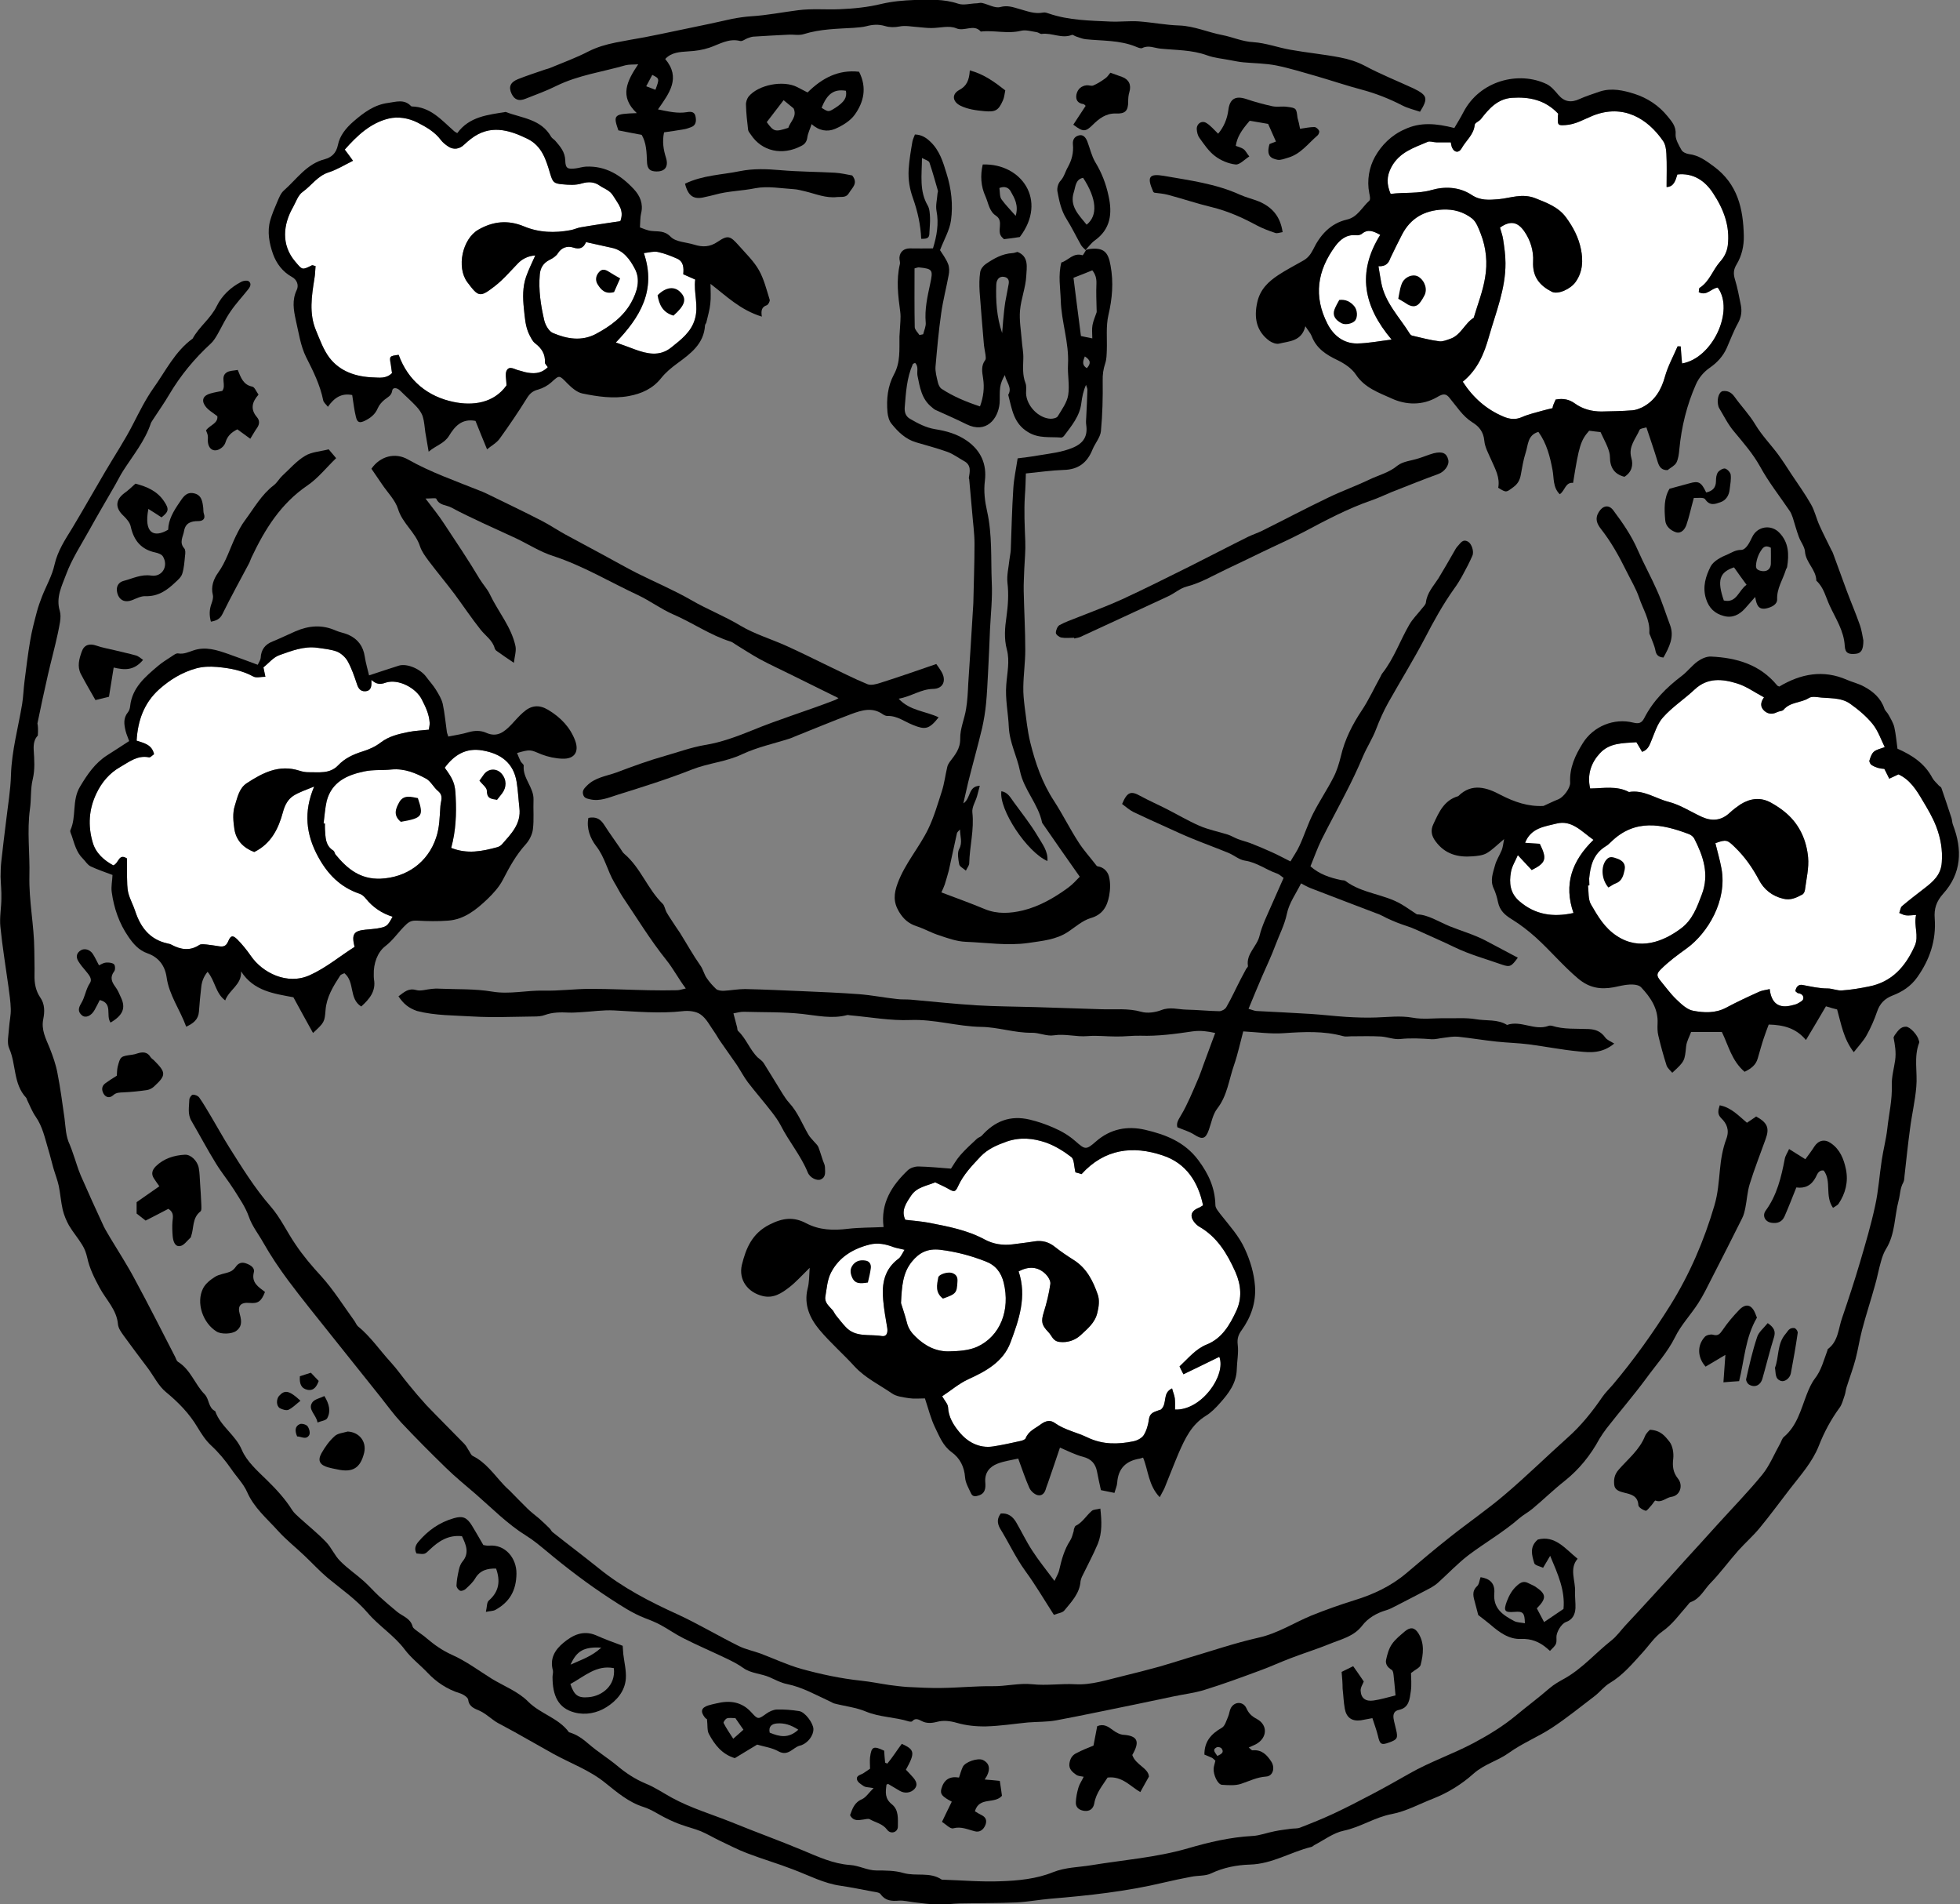 <?xml version="1.0" encoding="utf-8"?>
<!DOCTYPE svg PUBLIC "-//W3C//DTD SVG 1.1//EN" "http://www.w3.org/Graphics/SVG/1.1/DTD/svg11.dtd">
<svg artist="zl2017" version="1.1" id="zlIcon-symbol-pentagram-sheep" xmlns="http://www.w3.org/2000/svg" xmlns:xlink="http://www.w3.org/1999/xlink" x="0px" y="0px"
	 width="1000px" height="971.3px" viewBox="0 0 1000 971.3" enable-background="new 0 0 1000 971.3" xml:space="preserve">
<rect x="0" y="0" width="1000" height="971.3" fill="#808080" stroke="none"/>
<path fill-rule="evenodd" clip-rule="evenodd" fill="#FFFFFF" d="M548.7,598c-0.8-3.2-0.6-6.6-2.1-7.8c-3.9-3-8.4-5.8-13-7.4
	c-6.4-2.2-13-2.9-20-0.5c-5,1.8-9.5,3.7-13.2,7.5c-4.4,4.7-8.9,9.3-11.6,15.3c-1.4,3.1-2.1,3-5.3,1.1c-2.2-1.2-4.5-2.2-6.4-3.1
	c-4.5,1.9-9.3,2.4-12.2,6.7c-2.6,3.9-5.3,7.7-3,12.4c4.3,0.5,8.2,0.8,12,1.5c9.7,1.9,19.5,3.7,28.4,8.5c4.4,2.4,9.4,3.2,14.5,2.5
	c3.7-0.5,7.4-0.9,11-1.5c3.9-0.6,7.3,0.3,10.4,2.8c3,2.4,6.3,4.6,9.6,6.7c6.7,4.2,9.9,10.8,12.3,17.7c0.9,2.6,0.6,5.9-0.2,9.1
	c-1.2,5.3-5.1,8.3-8.5,11.5c-2.7,2.5-6.5,4-10.8,3.5c-3.5-0.4-3.9-3.2-5.7-5c-3.5-3.6-3.8-5.5-2.4-10c1.5-4.8,2.7-9.7,3.4-14.6
	c0.2-1.5-1.1-3.7-2.4-5c-4-3.9-8.6-4.1-13.8-1.4c4.3,12.8,0.2,24.7-4.2,36.4c-3.7,9.8-12.6,14.6-21.4,18.6c-5,2.3-8.9,5.8-13.4,8.7
	c1.2,2.2,2.9,3.9,3,5.6c0.2,5,2.8,9.1,5.6,12.5c4.2,5.2,10.2,8.6,17.4,7.5c4.6-0.7,9.1-1.7,13.6-2.7c1.1-0.2,2.7-0.7,3-1.5
	c1.5-3.7,4.8-4.9,7.6-7c2.8-2.1,5.1-2.3,7.2-0.8c5.2,3.7,11.4,4.8,16.9,7.5c7.6,3.6,15.3,3.5,23.2,1.9c2-0.4,4.3-1.6,5.3-3.1
	c1.5-2.4,2.3-5.3,2.7-8.2c0.3-2.1,1.3-3.1,3-3.8c1.2-0.5,2.5-0.9,3.1-1.1c3.5-3.1,0.5-8.4,5.7-10.8c0.5,2,1.2,3.5,1.4,5.1
	c0.2,1.9,0.1,3.8,0.1,5.7c13.6,0.5,26.2-17.6,22.6-26.9c-6,2.9-12,5.9-18.3,8.9c-0.9-1.7-1.5-2.9-2-4c4.6-4.3,8.2-8.9,13.9-11.2
	c7.8-3.1,11.8-10.1,15.1-17.2c2.9-6.3,2.5-13-0.5-19.8c-4.2-9.4-9.3-17.9-18.6-23.2c-1.6-1-3.3-3-3.7-4.8c-0.5-2.6,1.7-4,4-4.9
	c0.5-0.2,0.9-0.6,1.8-1.1c-2.5-12-8.7-21.5-20.5-25.4c-15.3-5.2-29.8-3.4-41.5,9.5C550.6,598.5,549.5,598.2,548.7,598z"/>
<path fill-rule="evenodd" clip-rule="evenodd" fill="#FFFFFF" d="M459.7,664.7c0.7,2.3,2,6,3,9.9c0.7,3,2.3,5.2,4.5,7.3
	c4.8,4.7,10.5,7.6,17.1,7.4c4.8-0.1,9.9-0.4,14.2-2.3c11.9-5.4,17-18.8,13.6-32.7c-1.3-5.3-4.2-9-9.3-10.9c-7.4-2.9-14.9-4.9-23-5.9
	c-6.6-0.8-10.9,1.5-14.6,6.1C460.6,649.3,460.1,656,459.7,664.7z"/>
<path fill-rule="evenodd" clip-rule="evenodd" fill="#FFFFFF" d="M461.5,637.5c-2.8-0.7-4.3-0.9-5.7-1.4c-3.9-1.5-7.9-2.3-12-1.3
	c-8.5,2.1-15.7,6.4-19.8,14.3c-1.9,3.6-2.2,8.2-2.9,12.3c-0.5,3.1,2,4.9,3.7,6.9c0.6,0.7,1,1.7,1.6,2.5c1.7,2.1,3.3,4.2,5.1,6.1
	c5.1,5.5,12.2,3.5,18.4,4.6c2.5,0.4,3.1-1.7,2.8-4c-0.8-4.8-1.7-9.6-2.1-14.4c-0.8-8.3,0.6-15.8,8-21.2
	C459.6,641.1,460.3,639.4,461.5,637.5z"/>
<path fill-rule="evenodd" clip-rule="evenodd" fill="#FFFFFF" d="M811.3,402.2c6.9-0.1,13.6-1.5,19.8,1.8c7.4-1.3,13.5,3.3,20.2,5
	c5.9,1.5,11.2,5,16.8,7.6c5.2,2.4,10,2.1,14.4-2c1.7-1.6,3.6-3,5.5-4.3c5-3.1,10.2-3.8,15.5-0.9c2.9,1.6,5.6,3.4,8.1,5.6
	c6.7,5.9,10.1,13.8,10.9,22.3c0.5,5.4-0.9,11.1-1.6,16.6c-0.1,0.9-0.7,2.1-1.4,2.4c-3,1.6-5.9,3.1-9.8,2.1
	c-5.7-1.4-9.8-4.8-12.3-9.6c-3.3-6.2-7.2-11.8-12.3-16.7c-3.7-3.6-4.3-4.1-9.9-2c1,4.2,2.3,8.5,3.1,12.9c3,16.3-6.9,32.9-17.8,40.8
	c-4.6,3.3-9.1,6.6-13.1,10.6c-2.3,2.3-2.3,3.3-0.2,5.9c2.6,3.1,5,6.5,7.9,9.3c2.6,2.5,5.7,5.5,8.9,6c5.4,1,11.1,1.3,16.5-1.5
	c5.6-3,11.4-5.7,17.2-8.3c1.6-0.7,3.4-0.8,5.2-1.3c0.9,7.5,4.8,10,11.4,8.3c0.9-0.3,2-0.4,2.8-0.9c1.1-0.6,2.7-1.4,2.9-2.3
	c0.4-1.7-0.8-2.8-2.7-3c-0.4-0.1-0.8-0.7-1.3-1c0.3-2.2,1.7-3.6,3.6-3.2c4.3,0.8,8.5,1.8,12.9,1.8c2.4,0,4.9,1.2,7.3,1
	c4.6-0.3,9.2-1.1,13.7-2c11.8-2.3,18.7-10.2,23.4-20.7c2.3-5.2-0.6-10.2,0.7-15.8c-2.2,0.1-3.7,0.4-5.2,0.2
	c-1.2-0.1-2.2-0.8-3.4-1.2c0.5-1.2,0.6-2.8,1.4-3.5c3.8-3.2,7.7-6.2,11.6-9.2c4.4-3.4,8.3-6.8,8.7-13.1c0.5-6.4-0.6-12.4-2.8-18.2
	c-1.8-4.7-4.4-9.1-7-13.4c-3.1-5.3-6.4-10.6-12.3-13.3c-1.7,0.8-3.2,1.5-4.7,2.2c-1-2-1.7-3.5-2.5-5c-2.5-0.1-4.6-0.8-6.4-1.9
	c-0.7-0.4-1.4-1.7-1.2-2.4c0.5-1.6,1.1-3.5,2.3-4.5c1.3-1.1,3.4-1.5,5.5-2.3c-1.9-3.9-3.4-8.3-6.1-11.7c-3.2-4-7.3-7.4-11.5-10.4
	c-4.9-3.5-11.1-2.6-16.7-3.4c-1.5-0.2-3.3-0.3-4.5,0.5c-4,2.5-9.4,1.9-12.8,5.9c-0.6,0.8-2.2,0.7-3.2,1.2c-2.3,1.2-4.5,1.2-6.5-0.5
	c-2.2-1.9-2.3-4.2-0.3-7c-4.9-2.6-9.1-5.7-13.8-7.1c-7.4-2.3-15-3.1-21.6,3.1c-5.2,4.9-11.4,8.9-16.1,14.2c-3,3.3-4.4,8.2-6.2,12.5
	c-0.9,2.2-1.8,4.2-4.5,5.1c-1-1.8-2-3.4-2.9-4.9c-6.8,0.5-13.6,0.2-18.6,5.6C812,388.8,809.6,394.9,811.3,402.2z"/>
<path fill-rule="evenodd" clip-rule="evenodd" fill="#FFFFFF" d="M810.9,451.6c-0.2,0-0.4,0.1-0.7,0.1c0.4,3.2,0,7,1.5,9.6
	c3.5,6,6.9,12,13.2,16.1c11.6,7.7,23.7,2.9,32.6-3.7c6-4.4,8.3-10.9,10.8-17.5c3.9-10.3,0.7-19.5-3.9-28.5c-0.5-0.9-1.6-1.8-2.6-2.2
	c-14-5.3-27.7-8-39.9,4c-0.8,0.8-1.7,1.6-2.7,2.2c-6.2,3.8-7.8,9.8-8.4,16.4C810.8,449.3,810.9,450.5,810.9,451.6z"/>
<path fill-rule="evenodd" clip-rule="evenodd" fill="#FFFFFF" d="M785.6,430.4c3.8,7.7,3.2,9.7-4.1,13.4c-2.2-2.4-4.5-4.8-7.1-7.6
	c-1.2,2.9-3,5.6-3.5,8.6c-1,5.5-0.5,10.8,4.3,14.9c8,6.9,17.1,8.3,27.6,6c-5.1-14.6-0.8-26.6,10.2-37.3c-6.1-4.3-11.1-10.3-18.9-8.3
	c-5.9,1.5-13,2.1-16,9.8C781,430.1,783.1,430.3,785.6,430.4z"/>
<path fill-rule="evenodd" clip-rule="evenodd" fill="#FFFFFF" d="M793.7,203.8c3.9-0.7,6.9-0.1,9.8,2c4,2.9,8.7,4.1,13.6,4.1
	c5.2-0.1,10.5-0.2,15.7-0.6c1.7-0.1,3.4-0.8,5-1.5c6.5-3.3,9.8-8.9,11.7-15.8c1.5-5.3,4.2-10.2,6.4-15.3c0.1-0.1,0.7,0,1.6,0
	c0.2,2.9,0.4,5.8,0.7,8.7c15.7-2.7,26.8-27.1,18.2-38.7c-3.3,0.3-5.6,4.5-9.7,2.3c0.2-0.8,0-1.9,0.5-2.2c5-3.2,6.6-9,10.3-13.2
	c2-2.2,3.5-4.8,4-8.2c1.3-10.1-2.2-18.9-7.5-26.9c-4.1-6.3-10.1-10.4-18.2-9.5c-1,3.3-1.9,6.3-5.5,6.4c0-5.9,0.2-11.4-0.1-17
	c-0.1-2.2-0.5-4.8-1.7-6.5c-7.8-11.3-20.2-19.1-35.8-12.9c-4.5,1.8-8.8,4.5-14,4.8c-3.5,0.2-4,0.2-3.9-3.4c0-0.9,0.1-1.8,0.2-2.4
	c-6.7-7.1-14.8-8.7-23.7-8.1c-7.3,0.6-11.6,5.5-15.7,10.8c-0.9,1.2-3.1,1.9-3.2,3c-0.5,5.1-4.5,8-6.7,12c-1.4,2.4-3.6,2.2-4.8-0.3
	c-0.5-1-0.5-2.1-0.7-2.8c-2.8,0-5.1,0-7.4,0c-1.5,0-3.3-0.8-4.5-0.2c-7,3-14.3,5.2-18.4,12.8c-2.6,4.9-2.4,8.9-0.4,13.7
	c7.2-0.9,14,0,21-2c6.6-1.9,14.1-1.6,20.3,2.5c4.5,3,8.9,2.6,13.9,2.2c6.1-0.6,11.9-3.1,18.6-0.5c6,2.4,11.8,4.5,15.7,9.8
	c3.6,4.9,6.4,10.2,7.6,16.2c1.2,5.8,0.9,11.6-2.7,16.7c-2.6,3.7-9.1,6.6-12.2,5c-6.2-3.2-9.9-7.6-9.5-15.4
	c0.3-5.3-1.3-10.8-4.5-15.4c-3.4-4.9-7.2-5.6-12.4-1.9c0.5,1.9,1.3,3.9,1.6,6c0.6,4,1.2,8,1.2,12.1c0.1,13.1-4.9,25.1-8.4,37.4
	c-2.5,8.9-5.8,16.9-13.4,23.1c5.3,8.2,12.1,14.2,21,17.9c2.9,1.2,5.9,1.6,9.1,0.2c3.4-1.5,7-2.3,10.5-3.3c1.6-0.5,3.3-0.8,5.2-1.3
	C792.2,207.1,792.9,205.5,793.7,203.8z"/>
<path fill-rule="evenodd" clip-rule="evenodd" fill="#FFFFFF" d="M703.3,135.8c0.6,3.4,0.9,5.9,1.4,8.3c1.9,10.3,9.3,17.6,14.5,26
	c0.3,0.5,0.8,1,1.3,1.1c4.6,1.1,9.2,2.3,13.9,2.9c1.8,0.2,3.8-0.7,5.6-1.3c5.4-1.9,7.3-7.9,11.9-10.7c2-6.8,4.7-13.6,5.8-20.5
	c1.3-7.4,0.6-15.1-2.2-22.3c-1.1-2.8-2.3-6.2-4.5-7.9c-4.3-3.3-9.3-4.8-15.1-4.5c-9.4,0.5-16.3,4.5-20.6,12.8c-2,3.9-4,7.9-5.9,11.9
	C708.5,134.1,707.2,136,703.3,135.8z"/>
<path fill-rule="evenodd" clip-rule="evenodd" fill="#FFFFFF" d="M704.2,119.8c-3.5-1.9-6.2-3.1-9.3-0.6c-0.8,0.7-2.2,0.9-3.3,0.8
	c-4.7-0.5-8,2.4-10.3,5.5c-9.3,12.6-11.2,25.7-4,39.7c3,5.9,8.2,10.1,15.2,10c5.6-0.1,11.2-1.2,17.5-2
	C695.7,156.3,692.2,139,704.2,119.8z"/>
<path fill-rule="evenodd" clip-rule="evenodd" fill="#FFFFFF" d="M279.5,187.3c-0.5-0.8-1.5-1.7-1.5-2.4c0.3-4.3-1.7-7.3-5-9.8
	c-1.3-1-2.1-2.8-2.9-4.3c-2.1-4.2-2.3-8.7-2.8-13.3c-0.6-5.7-0.7-11,1.1-16.3c1.3-3.7,3.1-7.3,4.7-10.9c-3.6,0.2-6.7,1.8-8.8,4
	c-3.9,4-7.5,8.3-11.9,11.7c-7.6,5.9-8.3,5.5-14-2.1c-5.6-7.6-2.5-22,5.6-26.7c7.6-4.4,15.3-5.1,23.4-1.7c7.7,3.2,15.6,3.4,23.7,1.9
	c1.7-0.3,3.3-1.1,4.9-1.4c6.9-1.2,13.9-2.2,20.5-3.2c2.1-5.6-1.1-8.7-3.5-12.7c-1.9-3.2-4.6-3.7-7-5.4c-2.9-2.1-6-2-8.9-1.2
	c-3.5,1.1-6.9,0.8-10.3,0.5c-4.3-0.4-4.8-1.1-6.1-5.4c-2.1-7-4.1-14.1-11.6-17.8c-9.6-4.7-19.2-7.4-28.8,0c-1.2,0.9-2.3,1.9-3.4,2.9
	c-2.4,2.4-5.6,2.9-8.4,0.9c-1.3-0.9-2.6-1.9-3.5-3.1c-3.1-4.2-7.5-6.7-12-9c-4.6-2.3-9.9-3.2-14.8-2c-9.3,2.3-16,8.7-22.3,15.8
	c1.4,1.8,2.6,3.5,4.2,5.7c-4.4,2.2-8.3,4.6-12.4,5.9c-5.7,1.8-8.8,6.8-13.3,10c-2.3,1.6-3.4,5.1-4.9,7.8c-5,8.7-6.2,19.1,1.1,27.7
	c3.7,4.3,3.4,4.5,8.6,1.9c0.3-0.1,0.7,0.2,1.8,0.4c-0.2,2.1-0.2,4.3-0.6,6.5c-1.4,8.8-2.8,17.7,0.8,26.3c2,4.8,3.8,9.9,6.9,14
	c5.4,7,13.5,9.7,22.2,10c3.2,0.1,6.7,0.8,9.7-2.2c-0.2-1.3-0.4-2.8-0.6-4.3c-0.8-4.3-0.8-4.4,4-5c4.8,13.3,15,21.3,27.9,24
	c9.9,2.1,20.6,0.7,27.1-8.4c0-3.1-0.9-6,0.2-7.8c1.5-2.4,4.2-0.2,6.4,0.2c1,0.2,1.9,0.6,2.8,0.8
	C271.9,190.7,275.8,190.9,279.5,187.3z"/>
<path fill-rule="evenodd" clip-rule="evenodd" fill="#FFFFFF" d="M299,123.5c-1.3,3-3.2,3.9-6.8,2.7c-2.5-0.8-5.6-0.1-7.5,2.9
	c-0.9,1.5-2.7,2.7-4.4,3.5c-3.1,1.6-4.6,4-4.9,7.4c-0.7,8,0.5,15.8,2.3,23.5c0.6,2.4,2.4,5.6,4.5,6.4c7.1,3,14.6,4.3,21.9,0.4
	c7.3-3.9,14-8.8,18-16.1c2.9-5.3,4.9-11.5,1.7-17.3c-2.5-4.7-5.8-9.3-11.7-10.5C308,125.5,304,124.6,299,123.5z"/>
<path fill-rule="evenodd" clip-rule="evenodd" fill="#FFFFFF" d="M314.2,174.7c3.4,1.2,6.5,2.3,9.6,3.5c6.3,2.3,12.7,3.8,18.6-0.9
	c5-4,10.2-7.9,12.1-14.4c2.1-6.9-0.7-13.7,0.2-20.3c-2.5-1.1-4.2-1.9-6.1-2.7c0.3-3.3,0.2-6.5-3.2-8c-3.2-1.4-6.5-2.7-9.9-3.4
	c-2.1-0.4-4.3,0.3-7,0.6C335,148.2,326.4,162,314.2,174.7z"/>
<path fill-rule="evenodd" clip-rule="evenodd" fill="#FFFFFF" d="M189.5,346.8c0.1,3,0.1,5.6-3.2,5.8c-2.6,0.1-3.6-1.7-4.3-4
	c-1.3-3.8-2.6-7.7-4.6-11.3c-1.1-2-3.3-4-5.4-4.9c-3.2-1.2-6.8-1.5-10.2-2c-6.8-0.9-13.1,1.6-19.3,3.8c-3.1,1.1-5.4,4.1-8.1,6.2
	c0.3,1.6,0.6,3,1,4.8c-2.3,0-4.6,0.7-6.1-0.1c-5.9-3.2-12-4.3-18.6-4.9c-3.8-0.3-7.1-0.2-10.5,0.7c-7.3,2-13.5,5.8-19.1,10.8
	c-7.6,6.9-10.8,15.8-11.4,26.1c3.6,1.2,7.8,1.9,8.9,6.9c-0.8,0.5-1.9,1.8-2.6,1.6c-5.9-1.2-10.2,2.4-14.6,4.9
	c-5.5,3.1-9.5,7.8-12.2,13.5c-3.9,8.1-4.4,16.5-1.9,25c1.6,5.6,5.9,9.2,10.5,11.7c2.9-1.1,2.7-6.3,7-3.5c0,3-0.1,6.1,0,9.1
	c0.1,2.9,0,5.9,0.7,8.6c0.8,3.1,2.5,6.1,3.5,9.2c2.7,8.2,7.4,14.4,16.3,16.4c0.8,0.2,1.6,0.3,2.2,0.7c4.7,2.5,9.4,3.3,14.2,0.1
	c0.9-0.6,2.6-0.3,3.9-0.2c2.1,0.2,4.2,0.6,6.3,0.9c2.1,0.3,3.5-0.1,4.5-2.5c1.3-3.1,2.3-3.3,4.6-1.1c2.6,2.6,4.9,5.5,7,8.5
	c5.8,8.5,18.5,15.1,30.1,9.8c8.4-3.8,15.3-9.7,22.8-14.4c-1.6-6.5-0.5-8.2,5.7-8.8c1.9-0.2,3.9-0.3,5.8-0.6c5-0.9,5.2-1.1,7.9-6
	c-5.5-1.7-10.1-4.8-13.7-9.3c-0.8-1-1.9-2-3.1-2.4c-9.8-3.3-16.3-9.9-21.2-18.9c-6.2-11.4-7.5-22.9-2-35.8
	c-4.1,1.7-7.6,2.8-10.6,4.7c-2.8,1.8-4.4,4.8-5.3,8.2c-2.3,8.6-6.1,16.3-14.7,20.5c-5.5-2.1-9.2-5.9-10.1-11.6
	c-0.6-3.9-1-8.4,0.2-12c1.3-4,2.1-8.9,6.1-11.5c8.1-5.3,16.5-9.7,26.8-6.4c1.5,0.5,3.1,0.8,4.6,0.8c5.3-0.1,10.9,1,15.2-3.5
	c3.4-3.6,7.7-5.6,12.5-7.1c3.3-1,6.6-2.5,9.3-4.6c4.2-3.2,9.1-4.3,14-5.3c3.4-0.7,6.9-0.8,10.5-1.2c0.2-1.5,0.5-2.6,0.4-3.7
	c-0.3-4.3-2.1-8-4-11.7c-2.9-5.9-12-10.7-18.4-8.6C193.9,349.3,191.9,349,189.5,346.8z"/>
<path fill-rule="evenodd" clip-rule="evenodd" fill="#FFFFFF" d="M165.1,420c0.2,0,0.4,0.1,0.7,0.1c0,1-0.1,2,0,2.9
	c0.3,4.1,0.1,8.3,4.3,10.9c0.6,0.4,0.6,1.4,1.1,2c6,7.3,12.6,12.7,23,12.3c13.3-0.6,24.1-8.3,28.3-20.9c1.8-5.3,1.8-10.7,2.2-16.2
	c0.2-2.6,1.7-5.2-1.2-7.6c-2.2-1.8-3.6-4.8-5.9-6.2c-5.5-3-11.2-5.4-17.8-4.8c-4.7,0.5-9.5,0-14,1c-8.7,1.8-16.5,5.3-19.1,15
	C165.8,412.4,165.6,416.3,165.1,420z"/>
<path fill-rule="evenodd" clip-rule="evenodd" fill="#FFFFFF" d="M230.2,432.5c8.3,3.3,15.8,1.7,23.3-0.3c0.9-0.2,1.9-0.8,2.5-1.4
	c4.7-5.4,10-10.5,9-18.7c-0.5-4.4-0.7-8.8-1.4-13.2c-1.6-9.8-8.1-14.5-17.4-16.1c-8.5-1.5-14.5,2.3-19.3,8.8
	c4.3,5.9,5.4,8.1,5.6,15.2C232.9,415.2,232.6,423.7,230.2,432.5z"/>
<path fill-rule="evenodd" clip-rule="evenodd" d="M19.3,375.2c-1.7,1.7-2.3,4.1-2.1,7.4c0.3,4.9,0.7,9.8-0.5,14.9
	c-1.2,4.8-0.7,10-1.4,15c-1.6,11.4,0,22.9-0.3,34.3c-0.3,12.7,2.4,25.1,2.5,37.7c0,4.3,0.2,8.5,0.1,12.8c-0.1,4.2,0.6,8.1,3,11.6
	c2.3,3.3,2.2,7.2,1.5,10.8c-1.2,5.6,1.3,10.1,3.3,15c1.6,4.1,3.1,8.3,3.9,12.6c1.5,7.6,2.5,15.3,3.6,23c0.6,4.6,0.6,9.3,2.7,13.6
	c0.7,1.6,1.2,3.2,1.8,4.9c1.3,3.6,2.3,7.3,3.8,10.8c3.8,8.7,7.7,17.3,11.7,25.9c1,2.1,2.3,4,3.4,6c4.2,7,8.7,13.9,12.5,21.1
	c7.1,13.1,13.8,26.4,20.6,39.6c0.4,0.9,0.7,2,1.5,2.5c6.4,4,8.5,11.4,13.5,16.5c2.4,2.4,1.8,6.9,5.4,8.6c2.7,7.8,10.3,12,13.6,19.8
	c2.5,5.9,8.1,10.8,12.9,15.5c4.8,4.7,9.2,9.5,12.8,15.2c0.9,1.4,2.3,2.6,3.6,3.8c4.6,4.2,9.4,8,13.7,12.5c2.7,2.8,4.3,6.8,7.1,9.6
	c3.7,3.8,8.2,6.8,12.1,10.3c2.7,2.4,5.1,5.2,7.8,7.7c3.1,2.8,6.2,5.5,9.4,8.1c2.8,2.2,6.6,3.2,7.7,7.3c0.3,1.1,1.8,1.9,2.9,2.8
	c1.4,1.1,2.9,2,4.2,3.2c4,3.4,8.1,6.3,13,8.5c7.2,3.2,13.6,8,20.3,12.2c6.3,3.8,13.6,6.6,18.6,11.7c6.3,6.3,15.5,8.3,20.8,15.6
	c4,1.1,7.1,3.4,10.2,6.1c4.5,3.9,9.7,7.1,14.3,10.9c4.5,3.8,9.2,6.9,14.7,9.2c4.7,1.9,8.9,4.8,13.3,7.2c9.7,5.3,20.3,8.4,30.5,12.5
	c12,4.9,24.2,9.3,36.2,14.3c7.9,3.3,15.6,6.9,24.2,7.5c4.7,0.3,8.8,2.8,13.5,2.8c4.6,0,9.4,0,13.8,1.3c6.4,1.8,13.4-0.7,19.4,3.3
	c0.1,0.1,0.4,0.1,0.6,0.1c9.8,0.3,19.7,1.2,29.5,0.8c9-0.3,18.3-1.2,26.7-4.6c6.5-2.6,13.1-2.5,19.7-3.6c16.4-2.7,33-3.9,49.2-8.6
	c10.6-3.1,21.6-5.7,32.9-6.3c3.8-0.2,7.5-1.7,11.3-2.4c2.8-0.6,5.7-0.9,8.5-1.3c1.5-0.2,3.2,0,4.6-0.6c5.7-2.2,11.4-4.5,17-7.1
	c6.8-3.2,13.4-6.6,20-10.1c6.3-3.3,12.6-6.9,18.8-10.4c10.5-6,22.1-9.9,32.8-15.6c7.5-4,14.7-8.4,21.4-13.9
	c5.6-4.7,11.6-9.1,17.1-13.9c2.3-2,5-3.5,7.7-5c9.1-5.1,15.8-13,23.9-19.4c2.7-2.1,4.8-5.1,7.1-7.6c4.5-4.8,9-9.7,13.4-14.5
	c5.6-6.1,11.2-12.2,16.7-18.4c5.7-6.2,11.4-12.5,17-18.7c7.7-8.5,15.7-16.7,22.9-25.5c3.7-4.6,6-10.4,9-15.7c0.7-1.2,1-2.7,2-3.5
	c6.7-5.7,8.6-13.9,11.6-21.6c1.1-2.8,2.3-5.6,4-7.9c3.5-4.4,4.7-9.7,6.6-14.7c0.1-0.2,0-0.5,0.2-0.6c5.4-4,5.3-10.5,7.3-16
	c3.2-9.4,6.3-18.8,9.1-28.3c2.8-9.5,5.6-19,7.7-28.7c1.7-7.7,2.2-15.7,3.4-23.5c0.8-5.3,2.2-10.5,2.8-15.8
	c0.8-7.5,2.6-14.8,2.3-22.5c-0.1-4,1.1-8.3,1.7-12.4c0.6-4.2-0.1-7.9-0.8-11.7c0.2-0.5,0.4-0.9,0.6-1.2c1.5-2,2.9-4.4,5.8-4.3
	c2.1,0.1,5.9,4.3,6.5,7c0.1,0.4,0.3,0.8,0.2,1.1c-2.9,7.4-0.8,15.1-1.5,22.6c-0.6,7.2-2.3,14.2-3.2,21.4c-1.1,8-1.9,16-2.8,23.9
	c-0.1,1.1-0.1,2.4-0.6,3.4c-1.7,2.9-1.6,6.2-2.4,9.2c-2.2,8.2-1.7,17.1-6.4,24.7c-1.2,1.9-2,4.2-2.6,6.4c-1.2,4.1-1.9,8.2-3.1,12.3
	c-2.1,7.6-4.6,15.1-6.6,22.8c-1.3,4.9-2,9.9-3.3,14.8c-1.3,4.9-3.1,9.6-4.6,14.4c-0.4,1.3-0.5,2.7-0.9,3.9c-0.8,2.2-1.3,4.6-2.6,6.4
	c-4.4,6-7.9,12.5-10.6,19.4c-3.3,8.4-9.3,15-14.7,22c-5.2,6.7-10.2,13.6-15.6,20.1c-3.3,4-7.3,7.5-10.8,11.4
	c-4.9,5.5-9.2,11.5-14.3,16.7c-3.2,3.3-5.2,7.9-10,9.6c-0.6,0.2-1.1,1-1.6,1.6c-4.1,4.6-7.6,9.7-12.9,13.4c-4,2.8-6.8,7.2-10.2,10.9
	c-5.1,5.6-9.9,11.4-16.6,15.4c-2.9,1.7-5.1,4.7-7.9,6.8c-7.1,5.4-14,11-21.4,15.9c-7.1,4.7-15.2,7.9-22,12.8
	c-5.8,4.2-12.7,5.8-18.3,10.8c-5.8,5.2-12.8,9.6-20.4,12.6c-7,2.7-13.8,6.5-21.1,7.9c-8.7,1.6-16,6.7-24.6,8.5
	c-5.3,1.1-10.1,4.8-15.1,7.4c-0.5,0.3-0.9,0.8-1.5,0.9c-10.6,2.6-19.9,8.7-31.4,9c-6.6,0.2-13.4,1.5-19.7,4.5
	c-2.9,1.4-6.7,1-10.1,1.7c-4.8,0.9-9.5,1.9-14.2,3c-18.9,4.5-38.2,6.6-57.6,8.2c-5.8,0.5-11.6,1.6-17.4,1.9
	c-9.7,0.4-19.5,0.3-29.2,0.5c-3.5,0.1-7,0.7-10.5,0.6c-4.3-0.1-8.5-0.7-12.8-1.2c-2.5-0.3-5.1-1-7.5-0.8c-3.7,0.3-6.9,0.1-9.3-3.3
	c-0.7-1-2.8-1.1-4.3-1.4c-5.3-1-10.7-2.1-16.1-2.9c-8.6-1.2-16.2-5.3-24.2-8.3c-7.7-3-15.7-5.3-23.5-8.3c-4.8-1.8-9.5-4.3-14.2-6.5
	c-3.1-1.5-6.1-3.3-9.4-4.7c-3.2-1.3-6.6-2.1-9.9-3.3c-2.6-0.9-5.1-2-7.5-3.2c-4-1.9-7.7-4.6-11.9-5.9c-7.6-2.4-13.5-7.5-19.5-12.3
	c-8-6.5-17.6-9.9-26.5-14.8c-6.6-3.7-13.1-7.4-19.7-11.1c-2-1.1-4.1-2.2-6.1-3.3c-1.7-0.9-3.5-1.8-5-3c-2.3-1.7-4.4-3.5-7.1-4.7
	c-2-0.9-5.1-1.8-5.5-5.4c-0.1-1.3-2.6-2.9-4.3-3.4c-6.5-2-12.1-5.8-16.5-10.5c-3.8-4-8.3-7.4-11.6-11.8c-5.4-7.2-13.2-12-18.9-18.7
	c-6-7-13.5-12.1-20.5-17.9c-4.1-3.5-7.9-7.6-11.8-11.3c-4.5-4.3-9.5-8.2-13.6-12.8c-5.6-6.2-12.1-11.6-15.6-19.6
	c-1.9-4.3-5.5-7.9-8.2-11.9c-3-4.3-6.3-8.3-10.2-11.9c-2.8-2.6-4.9-5.9-6.9-9.2c-4.2-7.1-9.8-12.8-16.1-18c-3.8-3.1-6.1-7.9-9.1-12
	c-4.2-5.6-8.4-11.1-12.5-16.8c-1.2-1.7-2.7-3.7-2.9-5.7c-0.6-7.5-6-12.5-9.3-18.6c-2.7-5-5.2-9.9-6.4-15.5c-0.5-2.2-1.3-4.5-2.5-6.4
	c-2.1-3.5-4.8-6.6-6.8-10c-1.4-2.5-2.5-5.2-3.2-8c-0.9-4-1.2-8.1-2-12.1c-0.7-3.2-1.9-6.2-2.8-9.3c-0.9-3.1-1.6-6.3-2.6-9.5
	c-1.7-5.7-2.9-11.6-6.4-16.6c-1.8-2.6-3-5.7-4.4-8.6c-0.2-0.3-0.2-0.8-0.5-1.1c-6.6-7.1-5-17-8.6-25.1c-1.3-2.9-0.3-6.9-0.1-10.4
	c0.2-3.3,1-6.5,0.9-9.7c-0.1-3.8-0.7-7.7-1.2-11.5c-1.4-10.2-3.1-20.3-4.1-30.5c-0.5-4.8,0.5-9.7,0.5-14.5c0.1-3.7-0.3-7.3-0.4-11
	c0-2.7,0.1-5.4,0.4-8.1c0.7-6.7,1.6-13.5,2.4-20.2c0.9-7.9,2.3-15.8,2.5-23.7c0.4-12.3,3.7-24.1,5.7-36.1c0.6-3.8,0.7-7.6,1.2-11.5
	c0.9-6.9,1.7-13.9,2.9-20.8c0.8-4.9,2.1-9.8,3.4-14.7c0.7-2.7,1.7-5.4,2.7-8c2.1-5.3,5.1-10.5,6.3-16c1.6-7.1,5.4-12.8,9.1-18.8
	c5.7-9.5,11.1-19.1,16.7-28.6c4.8-8.2,10.1-16.1,14.4-24.6c3.2-6.2,6.2-12.3,10.2-18c6.3-8.8,11-18.8,20.1-25.4
	c3.3-6.1,9.2-10.2,12.3-16.6c2.6-5.3,7.1-9.6,12.6-12.4c1-0.5,2.8-0.8,3.6-0.3c1.6,1.1,1,2.7-0.1,4.1c-3,3.8-6.4,7.4-9.1,11.4
	c-2.5,3.6-4.4,7.7-6.6,11.6c-1,1.7-2,3.4-3.4,4.7c-8.4,7.7-15.5,16.3-21.3,26.1c-2.5,4.3-5.4,8.3-8.1,12.5c-0.4,0.7-0.9,1.3-1.2,2
	c-3,9.1-9.1,16.4-14.2,24.4c-1.5,2.3-2.6,4.7-4,7.1c-4.4,7.7-9,15.4-13.3,23.2c-4.1,7.4-8.9,14.7-11.8,22.6
	c-2.1,5.7-5.3,11.6-3.2,18.5c1,3.4-0.3,7.7-1,11.5c-1.5,7-3.4,13.9-5,20.9c-1.9,8.3-3.7,16.7-5.4,25
	C19.4,370.3,19.5,372.2,19.3,375.2z"/>
<path fill-rule="evenodd" clip-rule="evenodd" d="M203.3,508.2c3-2.2,5.1-4.3,9-3.2c2.4,0.7,5.4-0.4,8.1-0.6
	c1.1-0.1,2.3-0.2,3.5-0.1c9.1,0.4,18.3,0,27.2,1.5c8.9,1.5,17.5-0.7,26.2-0.5c8,0.2,15.9-0.9,23.9-0.9c9.9,0,19.8,0.5,29.7,0.7
	c4.8,0.1,9.7,0.1,14.5,0c1.3,0,2.6-0.5,4.5-0.9c-3.8-5-6.3-10-10-14.6c-8.1-10.1-14.9-21.3-22.2-32.1c-1.6-2.4-2.8-5-4.3-7.4
	c-3.5-5.9-4.8-12.9-9.3-18.6c-2.9-3.8-5-9-3.9-14.3c3.9-0.8,6.2,0.6,8.1,3.6c2.6,4.1,5.5,8,8.2,12c0.7,1,1.2,2.1,2.1,2.8
	c8.3,7.1,11.8,17.9,19.5,25.4c1,1,1.2,2.9,1.9,4.2c1.4,2.5,3.1,4.8,4.6,7.2c0.7,1.1,1.5,2.2,2.3,3.4c3.5,5.6,6.7,11.4,10.5,16.8
	c1.3,1.8,1.8,4.3,3.1,6.2c1.4,2.1,3.1,4,4.9,5.7c0.8,0.7,2.5,0.9,3.7,0.9c3.7-0.2,7.4-0.9,11-0.9c9.9,0.2,19.8,0.7,29.6,1.1
	c9.5,0.4,18.9,0.8,28.4,1.5c6.6,0.5,13.1,1.8,19.6,2.5c2.3,0.3,4.6,0.1,7,0.3c11.2,1,22.4,2.2,33.6,2.9c9.9,0.6,19.8,0.6,29.7,0.9
	c11.4,0.4,22.7,0.7,34.1,1.1c6.7,0.2,13.5-0.6,20.2,1.3c3.1,0.9,7.2,0.3,10.3-0.9c4.4-1.7,8.5-0.3,12.7-0.2
	c5.6,0.1,11.2,0.7,16.8,0.8c1.2,0,3-1,3.6-2.1c2.7-4.7,4.9-9.6,7.4-14.4c0.9-1.7,1.8-3.4,2.7-5.1c0.3-0.5,1-1,0.9-1.5
	c-1-6.2,4.6-9.9,5.9-15.3c1.3-5.4,3.9-10.5,6.1-15.6c1.9-4.4,3.9-8.7,6.2-14c-1.1-0.7-2.1-1.8-3.3-2.2c-5.6-1.9-10.3-5.7-16.4-6.6
	c-2.9-0.4-5.5-2.7-8.3-3.9c-6.1-2.5-12.4-4.8-18.5-7.3c-4.7-1.9-9.2-4-13.8-6.1c-5.5-2.5-10.9-4.9-16.3-7.5c-2.2-1.1-4-2.8-5.8-4.1
	c2.6-6.2,4.5-6.8,9.3-4.1c4.4,2.4,9,4.4,13.5,6.7c5.5,2.8,10.9,6,16.6,8.5c4.6,2,9.7,3,14.5,4.5c1.8,0.6,3.4,1.6,5.2,2.3
	c2.1,0.8,4.3,1.3,6.4,2.1c3.6,1.4,7.2,2.9,10.7,4.5c3.2,1.4,6.2,3.1,9.7,4.8c1.6-2.8,3.4-5.3,4.6-8c2.5-5.4,4.3-11.2,7-16.5
	c3.2-6.3,7.2-12.2,10.4-18.5c1.7-3.3,2.8-7,3.7-10.6c2-8.6,5.9-16.3,10.8-23.6c3.5-5.3,6.2-11.2,9.3-16.8c0.4-0.7,0.6-1.4,1.1-2
	c5.9-7.5,9-16.6,13.7-24.7c1.7-3,4.3-5.5,6.4-8.2c0.8-1,2-2.1,2.1-3.2c0.6-5,3.9-8.4,6.4-12.3c2.7-4.4,5.3-9,7.9-13.5
	c0.6-1,1.1-2.1,1.9-2.9c1.4-1.4,2.5-3.9,5.3-2.3c1.8,1,3.2,5,2.2,7.2c-1.4,3.2-3,6.3-4.7,9.4c-1.4,2.6-2.9,5.1-4.6,7.4
	c-5.7,8-10.4,16.5-14.9,25.2c-5.9,11.2-12.5,21.9-18.7,32.9c-2.4,4.3-4.4,8.8-6.2,13.5c-1.8,4.8-4.7,9.2-6.7,13.9
	c-2.6,6.2-5.5,12.3-8.6,18.3c-4.1,8.1-8.5,16.1-12.6,24.3c-2.1,4.3-3.7,8.9-5.6,13.5c4.5,4,9.9,5.8,15.6,7c0.8,0.2,1.7,0,2.3,0.5
	c8.5,6.4,19.7,6.6,28.6,11.9c2.4,1.4,4.7,3.1,7.8,5.1c5.6,0.1,11,3.7,16.8,6.1c6,2.4,12.3,4.2,18.1,7.2c5.5,2.9,11,5.8,16.6,8.8
	c-3.3,4.5-4,4.9-7.9,3.6c-8.2-2.9-16.7-5.2-24.5-9c-6.4-3.1-13-5.9-19.5-8.9c-3-1.4-6.1-2.2-9.2-3.4c-2-0.8-3.9-1.6-5.8-2.5
	c-1.2-0.6-2.4-1.3-3.6-1.8c-11.7-4.5-23.5-8.9-35.3-13.5c-1.8-0.7-3.4-1.7-4.8-2.4c-2.5,5.1-6.1,10-7.2,15.4
	c-1.2,5.8-3.9,10.8-5.9,16.2c-2,5.4-4.5,10.6-6.8,15.9c-2.3,5.3-4.5,10.7-6.9,16.5c1.6,0.4,2.8,1,4.1,1.1c9.3,0.5,18.5,0.9,27.8,1.5
	c6,0.4,11.9,1.1,17.9,1.5c5.1,0.3,10.3,0.5,15.4,0.3c6.2-0.2,12.2-1,18.5,0.1c5.3,1,10.9,0.2,16.4,0.3c5.3,0.1,10.8-0.4,16,0.5
	c5.3,0.9,11-0.1,15.8,2.9c7.1-2.5,14,3.1,21.1,0.5c0.5-0.2,1.2-0.2,1.7-0.1c6.2,2,12.6,1.4,18.9,1.7c3.7,0.2,6.2,1.3,8.4,4.3
	c0.9,1.3,2.8,2,4.6,3.1c-6.3,5.2-12.4,4.6-18.2,4c-8.5-0.8-16.9-2.5-25.4-3.6c-5.5-0.7-11-0.8-16.5-1.4c-6.6-0.7-13.1-1.8-19.7-2.5
	c-2.5-0.2-5,0.3-7.5,0.6c-1.9,0.2-3.9,0.8-5.8,0.7c-5.4-0.4-10.8-0.7-16.2-0.1c-3.2,0.3-6.5-1.1-9.8-1.3c-5.1-0.3-10.2-0.1-15.2-0.1
	c-1.4,0-2.8,0.3-4.1-0.1c-9.9-2.7-19.9-2.2-30.1-1.5c-6.7,0.5-13.5-0.5-20.8-0.9c-1.6,6-2.8,11.7-4.7,17.2
	c-2.6,7.4-3.4,15.5-8.5,22.1c-2.3,2.9-3,7.1-4.3,10.8c-1.7,4.9-3.4,5.2-7.6,2.5c-2.5-1.6-5.5-2.4-8.5-3.7c-0.7-2.4,0.8-4.2,1.9-6.2
	c1.7-2.8,3.1-5.8,4.5-8.8c1.6-3.5,3.1-7.1,4.6-10.6c0.8-2,1.5-4,2.2-6c2-5.4,4-10.8,6.1-16.5c-3.7-0.8-7.4-1.4-11.6-0.8
	c-8.8,1.3-17.7,2.5-26.5,2.2c-4.3-0.1-8.4,0.5-12.6,0.4c-4.8,0-9.6-0.6-14.4-0.2c-5.8,0.5-11.4-1.3-17.2-0.4
	c-3.6,0.6-7.6-1.4-11.3-1.3c-8.8,0.1-17.2-2.9-25.8-3c-12.2-0.2-23.8-4-36.2-3.5c-10.2,0.4-20.4-1.5-30.6-2.4
	c-0.6,0-1.2-0.3-1.7-0.1c-7.6,2-15.3,0.2-22.7-0.6c-9.9-1.1-19.8-0.8-29.7-1.1c-1.8-0.1-3.7,0.5-5.5,0.8c0.7,2.8,1.3,5,1.9,7.2
	c0.1,0.6,0.1,1.4,0.4,1.7c4.2,3.9,6,9.6,10.1,13.6c1,0.9,2.3,1.7,3,2.8c3.3,5.2,6.5,10.6,9.8,15.9c1,1.6,2.1,3.2,3.3,4.5
	c4.3,4.7,6.5,10.5,9.6,15.9c0.8,1.5,2.1,2.7,3.2,4c0.7,0.8,1.6,1.6,2,2.5c0.9,2.3,1.6,4.8,2.4,7.1c0.4,1.1,1,2.2,1,3.3
	c0,2.2,0.7,4.9-2.1,6.2c-1.9,0.9-5.6-0.8-6.7-3.6c-3.5-8.6-9.6-15.7-13.8-24c-1.2-2.3-2.8-4.5-4.4-6.6c-4-5.2-8.3-10.1-12.3-15.3
	c-2.1-2.8-3.7-5.9-5.6-8.8c-2.8-4.1-5.8-8.2-8.6-12.3c-1-1.4-1.8-3-2.8-4.4c-2.3-3.2-4.1-7-7.1-9.1c-2.3-1.7-6.3-2.1-9.3-1.7
	c-11.7,1.3-23.3,0.2-34.9-0.4c-5.6-0.3-11.2,0.6-16.8,0.9c-2.1,0.1-4.3,0.3-6.4,0.2c-4.1-0.2-8.1-0.2-12,1.2
	c-1.8,0.7-3.8,0.8-5.8,0.8c-10.3,0.1-20.7,0.6-31,0c-9.5-0.6-19.1-0.4-28.5-2.8C208.5,514.2,205.9,512.1,203.3,508.2z"/>
<path fill-rule="evenodd" clip-rule="evenodd" d="M877.4,563.8c5.9,1.1,9.6,5.3,13.9,8.9c1.6-1.1,3.2-2.1,4.7-3.2
	c5.8,3.2,6.9,5.9,4.8,11.6c-2.7,7.6-5.7,15.1-8.1,22.9c-1.2,3.9-1.4,8-2.2,12c-0.4,1.9-0.8,3.8-1.7,5.5
	c-5.1,10.2-10.3,20.5-15.5,30.6c-2.2,4.3-4.3,8.7-6.9,12.7c-3.8,5.9-8.8,11.1-11.8,17.3c-3.9,7.8-9.7,14.1-14.7,21
	c-6.5,8.8-13.6,17-20.3,25.6c-1.3,1.7-2.5,3.5-3.6,5.3c-4.5,8.3-10.3,15.5-17.7,21.4c-5.6,4.4-10.7,9.4-16.2,14
	c-2.2,1.9-4.8,3.2-7,5.1c-8,7-17.3,12.3-25.8,18.7c-5.5,4.2-10.3,9.3-15.5,14c-1.1,1-2.4,1.9-3.8,2.7c-6,3.2-12.1,6.3-18.1,9.4
	c-1.5,0.8-3.1,1.6-4.8,2.1c-4.8,1.4-9.2,4-12.1,7.8c-4.3,5.6-10.7,6.9-16.5,9.3c-6.6,2.7-13.5,4.8-20.2,7.4
	c-5.3,2-10.4,4.4-15.7,6.3c-9.2,3.4-18.4,6.8-27.8,9.7c-5.3,1.7-11,2.3-16.5,3.5c-5.9,1.2-11.7,2.5-17.6,3.7
	c-13.9,2.8-27.8,5.8-41.7,8.4c-4.8,0.9-9.7,0.7-14.6,1.1c-7.1,0.7-14.1,1.8-21.2,2c-5,0.1-10.2-0.4-15-1.8c-3.5-1-6.8-1.4-10.2-0.5
	c-2.7,0.7-5.3,0.9-7.9-0.5c-1.5-0.8-3.2-1.6-4.7,0.2c-0.3,0.3-1.1,0.2-1.6,0.1c-7.2-2.3-14.9-2.1-22.1-5.1c-5-2.1-10.8-2.7-16.1-4.1
	c-0.7-0.2-1.4-0.7-2.1-1c-7.2-3.3-14.1-7.3-22-8.9c-3-0.6-5.8-2.1-8.7-3.4c-4.4-2-9.5-1.9-13.6-4.8c-2.6-1.9-5.6-3.4-8.5-4.8
	c-7.3-3.5-14.8-6.7-22.1-10.4c-4-2-7.6-4.6-11.5-6.7c-2.6-1.4-5.3-2.5-8-3.5c-6.4-2.5-12-6.2-17.7-9.9
	c-11.5-7.5-22.3-15.7-32.8-24.5c-3.3-2.7-6.6-5.5-10.2-7.7c-9.5-5.9-17.3-13.9-25.7-21.2c-5.1-4.4-10.4-8.7-15.2-13.4
	c-7.8-7.6-15.5-15.3-22.9-23.2c-3.8-4.1-7.1-8.7-10.6-13.1c-8.3-10.4-16.7-20.9-25-31.3c-7.4-9.3-14.9-18.5-22-28
	c-4.6-6.2-8.9-12.6-12.7-19.3c-2.4-4.3-5.7-8.4-7.3-13.1c-1.8-5.1-4.8-9.3-7.6-13.8c-2.9-4.6-6.4-8.8-9.2-13.4
	c-4.4-7.1-8.3-14.5-12.5-21.7c-2.1-3.5-1.2-7.2-1.1-10.9c0-0.9,1.1-2.5,1.8-2.5c1.1-0.1,2.7,0.6,3.3,1.5c2.2,3.1,4.1,6.5,6.1,9.8
	c3.1,5.2,6,10.5,9.2,15.6c6.5,10.3,12.9,20.7,21,30c5.1,5.8,8.4,13.1,12.8,19.5c3.9,5.8,8.4,11.1,13.2,16.3
	c6.2,6.9,11.2,14.9,16.7,22.5c0.7,0.9,1.1,2.2,1.9,2.9c6.5,5.3,11.2,12.3,16.8,18.4c3.3,3.6,6,7.6,9.1,11.3c2.9,3.6,5.9,7.1,9,10.5
	c6.4,6.7,13,13.2,19.4,19.8c1.1,1.1,1.7,2.6,2.6,3.9c0.5,0.8,0.9,1.8,1.6,2.2c6.9,3.4,11,9.6,16,14.9c0.9,1,1.9,1.9,2.9,2.8
	c3,3,5.9,6.1,9,9.1c1.9,1.9,4.1,3.5,6.1,5.2c1.9,1.7,3.7,3.4,5.4,5.1c0.5,0.5,0.8,1.3,1.4,1.8c7.8,6.2,15.8,12.2,23.5,18.4
	c12.3,10,26.1,17.1,40.4,23.6c10.6,4.9,20.6,10.9,31.1,16.1c3.4,1.7,7.4,2.5,11,3.8c6.9,2.6,13.7,5.8,20.7,7.8
	c10.1,2.8,20.4,5,30.8,6.1c4.8,0.5,9.6,1.5,14.4,2.2c3.1,0.4,6.1,0.8,9.2,1c5.8,0.3,11.6,0.6,17.4,0.5c8.7-0.1,17.4-1,26-0.9
	c6.8,0.1,13.7-1.7,20.2-1c7.4,0.8,14.6-0.4,21.9,0c8.4,0.5,16.4-2.3,24.5-4.2c6.2-1.5,12.4-3.1,18.6-4.8c4.6-1.3,9.2-2.8,13.8-4.2
	c12.3-3.6,24.4-7.8,36.9-10.6c9.7-2.2,17.8-7.5,26.7-11.2c7.2-2.9,14.5-5.5,21.9-7.8c9.8-3,18.8-7.2,26.7-13.9
	c7.3-6.2,14.5-12.3,22-18.2c9.4-7.5,19.4-14.3,28.5-22.1c10.8-9.2,21-19.2,31.6-28.7c6.9-6.1,12.6-13.2,17.8-20.8
	c1.5-2.2,3.5-4.1,5.3-6.2c10.8-12.8,20.5-26.4,29.4-40.6c9.9-15.9,17.2-32.9,22.5-50.9c1.8-6.1,2.2-12,2.8-18.1
	c0.5-5.4,1.4-10.9,3.3-15.9c1.7-4.6,0.1-7.9-2.6-10.5C876.2,568.4,876.5,566.6,877.4,563.8z"/>
<path fill-rule="evenodd" clip-rule="evenodd" d="M787.5,411.1c2.5-1.1,5-2.4,7.6-3.4c2.5-1,6.1-5.6,6-8.5c-0.4-7.6,2.6-14,6.5-20.2
	c5.3-8.5,15.9-12.9,25.7-10.4c2.9,0.7,4.3,0.2,5.6-2.3c4.5-8.8,11.3-15.6,19.1-21.5c2.9-2.2,5.2-5.3,8.1-7.4
	c1.9-1.4,4.6-2.6,6.8-2.5c13.1,0.6,25,4,33.8,14.7c0.2,0.3,0.7,0.4,1.1,0.6c10.9-6.5,22.4-8.8,34.6-3.4c2.8,1.2,5.9,1.9,8.6,3.4
	c4.7,2.5,8.6,5.9,10.4,11.2c0.4,1.2,1.6,2.1,2.2,3.3c1.1,2,2.4,4.1,2.9,6.3c0.8,3.6,1.1,7.3,1.6,10.9c7.5,3.3,13.9,7.5,17.8,14.9
	c0.8,1.5,2.2,2.6,3.3,3.9c0.4,0.4,1.1,0.7,1.3,1.2c1.8,5.2,3.5,10.3,5.2,15.5c0.3,1.1,0.3,2.3,0.7,3.3c4.9,12.7,4.4,24.8-5,35.2
	c-3.5,3.9-4.7,7.7-4.3,12.6c0.8,11.1-2.5,21-9,30.1c-3.3,4.6-7.6,7.3-12.5,9.2c-4.1,1.6-6.5,4.1-7.9,8.2c-1.4,4.1-3.2,8.2-5.3,12
	c-1.6,2.9-4,5.4-6.6,8.7c-5.3-6.9-6.4-14.4-8.5-21.8c-1.6-0.4-3.5-0.9-5.7-1.6c-3.3,5.6-6.5,11.1-10.2,17.2
	c-5.1-6.1-11.4-7.7-19-7.9c-0.8,2.2-1.8,4.7-2.6,7.2c-1.1,3.3-2,6.7-3,10.1c-1,3.5-3.6,5.3-6.7,6.8c-6.6-5.6-8.3-13.6-11.6-20.3
	c-5.4,0-10.4,0-15.7,0c-0.9,2.5-2.2,4.7-2.5,7.1c-0.8,7.7-0.6,7.7-7.1,13.7c-1-1.2-2.4-2.3-2.9-3.7c-1.6-5-3-10.1-4.2-15.2
	c-0.5-2-0.5-4.2-0.4-6.2c0.4-7.6-3.6-13.4-8.4-18.5c-1.2-1.3-3.9-1.5-5.9-1.4c-2.7,0.1-5.4,0.9-8.1,1.4c-6.7,1.2-12.4,0.4-18.2-4.5
	c-7.7-6.5-14.1-14.2-21.5-20.9c-3.8-3.4-7.9-6.6-12.3-9.3c-3.6-2.2-6.1-4.5-7-8.7c-0.5-2.4-1.2-4.9-2.3-7.2c-1.8-4-0.3-7.7,0.7-11.4
	c0.7-2.8,2.4-5.3,3.5-8c0.5-1.3,0.7-2.8,1.2-5.6c-3.7,3.1-6.1,5.6-8.9,7.2c-2.1,1.2-4.8,1.4-7.2,1.6c-7.5,0.6-14.1-1.1-18.9-7.7
	c-2.1-2.8-2.6-5.6-1.1-8.7c2.8-6,5.4-12.2,12.7-14.3c7-7,14.8-4.3,21.7-0.6C772.7,409.1,779.7,411.5,787.5,411.1z M811.3,402.2
	c6.9-0.1,13.6-1.5,19.8,1.8c7.4-1.3,13.5,3.3,20.2,5c5.9,1.5,11.2,5,16.8,7.6c5.2,2.4,10,2.1,14.4-2c1.7-1.6,3.6-3,5.5-4.3
	c5-3.1,10.2-3.8,15.5-0.9c2.9,1.6,5.6,3.4,8.1,5.6c6.7,5.9,10.1,13.8,10.9,22.3c0.5,5.4-0.9,11.1-1.6,16.6c-0.1,0.9-0.7,2.1-1.4,2.4
	c-3,1.6-5.9,3.1-9.8,2.1c-5.7-1.4-9.8-4.8-12.3-9.6c-3.3-6.2-7.2-11.8-12.3-16.7c-3.7-3.6-4.3-4.1-9.9-2c1,4.2,2.3,8.5,3.1,12.9
	c3,16.3-6.9,32.9-17.8,40.8c-4.6,3.3-9.1,6.6-13.1,10.6c-2.3,2.3-2.3,3.3-0.2,5.9c2.6,3.1,5,6.5,7.9,9.3c2.6,2.5,5.7,5.5,8.9,6
	c5.4,1,11.1,1.3,16.5-1.5c5.6-3,11.4-5.7,17.2-8.3c1.6-0.7,3.4-0.8,5.2-1.3c0.9,7.5,4.8,10,11.4,8.3c0.9-0.3,2-0.4,2.8-0.9
	c1.1-0.6,2.7-1.4,2.9-2.3c0.4-1.7-0.8-2.8-2.7-3c-0.4-0.1-0.8-0.7-1.3-1c0.3-2.2,1.7-3.6,3.6-3.2c4.3,0.8,8.5,1.8,12.9,1.8
	c2.4,0,4.9,1.2,7.3,1c4.6-0.3,9.2-1.1,13.7-2c11.8-2.3,18.7-10.2,23.4-20.7c2.3-5.2-0.6-10.2,0.7-15.8c-2.2,0.1-3.7,0.4-5.2,0.2
	c-1.2-0.1-2.2-0.8-3.4-1.2c0.5-1.2,0.6-2.8,1.4-3.5c3.8-3.2,7.7-6.2,11.6-9.2c4.4-3.4,8.3-6.8,8.7-13.1c0.5-6.4-0.6-12.4-2.8-18.2
	c-1.8-4.7-4.4-9.1-7-13.4c-3.1-5.3-6.4-10.6-12.3-13.3c-1.7,0.8-3.2,1.5-4.7,2.2c-1-2-1.7-3.5-2.5-5c-2.5-0.1-4.6-0.8-6.4-1.9
	c-0.7-0.4-1.4-1.7-1.2-2.4c0.5-1.6,1.1-3.5,2.3-4.5c1.3-1.1,3.4-1.5,5.5-2.3c-1.9-3.9-3.4-8.3-6.1-11.7c-3.2-4-7.3-7.4-11.5-10.4
	c-4.9-3.5-11.1-2.6-16.7-3.4c-1.5-0.2-3.3-0.3-4.5,0.5c-4,2.5-9.4,1.9-12.8,5.9c-0.6,0.8-2.2,0.7-3.2,1.2c-2.3,1.2-4.5,1.2-6.5-0.5
	c-2.2-1.9-2.3-4.2-0.3-7c-4.9-2.6-9.1-5.7-13.8-7.1c-7.4-2.3-15-3.1-21.6,3.1c-5.2,4.9-11.4,8.9-16.1,14.2c-3,3.3-4.4,8.2-6.2,12.5
	c-0.9,2.2-1.8,4.2-4.5,5.1c-1-1.8-2-3.4-2.9-4.9c-6.8,0.5-13.6,0.2-18.6,5.6C812,388.8,809.6,394.9,811.3,402.2z M810.9,451.6
	c-0.2,0-0.4,0.1-0.7,0.1c0.4,3.2,0,7,1.5,9.6c3.5,6,6.9,12,13.2,16.1c11.6,7.7,23.7,2.9,32.6-3.7c6-4.4,8.3-10.9,10.8-17.5
	c3.9-10.3,0.7-19.5-3.9-28.5c-0.5-0.9-1.6-1.8-2.6-2.2c-14-5.3-27.7-8-39.9,4c-0.8,0.8-1.7,1.6-2.7,2.2c-6.2,3.8-7.8,9.8-8.4,16.4
	C810.8,449.3,810.9,450.5,810.9,451.6z M785.6,430.4c3.8,7.7,3.2,9.7-4.1,13.4c-2.2-2.4-4.5-4.8-7.1-7.6c-1.2,2.9-3,5.6-3.5,8.6
	c-1,5.5-0.5,10.8,4.3,14.9c8,6.9,17.1,8.3,27.6,6c-5.1-14.6-0.8-26.6,10.2-37.3c-6.1-4.3-11.1-10.3-18.9-8.3c-5.9,1.5-13,2.1-16,9.8
	C781,430.1,783.1,430.3,785.6,430.4z"/>
<path fill-rule="evenodd" clip-rule="evenodd" d="M553.7,127.6c0.8-0.2,1.5-0.5,2.3-0.6c7-0.8,9.4,1.4,10.6,8.4
	c1.6,8.6,0.9,16.9-1.1,25.4c-1.3,5.7-0.6,11.9-0.8,17.8c-0.1,2.3-0.1,4.6-0.8,6.7c-1,3-1.4,5.8-1.3,9c0.1,8.5-0.1,17.1-0.9,25.6
	c-0.3,3.2-3,6.2-4.3,9.4c-2.7,6.7-7.2,10.2-14.6,10.4c-6.2,0.2-12.4,1.1-19.4,1.8c-0.1,3.5-0.2,7.5-0.5,11.4
	c-0.5,7.7-0.1,15.4,0.2,23.2c0.2,4.6-0.3,9.3-0.5,13.9c-0.1,3.8-0.4,7.7-0.3,11.5c0.2,10,0.8,20.1,0.8,30.1c0,6.2-0.9,12.4-1,18.7
	c-0.1,3.5,0.3,7,0.7,10.4c0.8,5.9,1.4,12,2.8,17.8c2.6,10.6,6.1,20.8,12.2,30.1c4.4,6.8,8,14.1,12.4,20.9c2.6,4.1,5.9,7.7,8.9,11.6
	c0.2,0.3,0.5,0.7,0.9,0.8c3.1,0.4,5.2,2.7,5.8,5.2c0.8,3.1,0.7,6.6,0.1,9.8c-1,5.3-3.2,9.6-9.4,11.4c-4.1,1.2-7.7,4.4-11.4,6.9
	c-6.2,4.2-13.4,4.7-20.5,5.8c-10.7,1.5-21.3-0.2-31.9-0.6c-4.6-0.2-9.1-1.8-13.5-3.3c-3.9-1.2-7.5-3.3-11.4-4.6
	c-4.1-1.3-6.8-3.6-9.1-7.4c-3-5-2.7-9.2-0.7-14.6c3.8-10.2,11-18.2,15.6-27.7c2.9-6,4.8-12.6,6.9-19.1c1.3-4,1.8-8.3,2.8-12.5
	c0.2-0.9,0.7-1.8,1.2-2.5c2.7-3.6,5.5-6.7,5.4-12c-0.1-5,2.2-10,3-15.1c0.7-4.2,0.9-8.5,1.1-12.8c0.9-13.2,1.7-26.3,2.5-39.5
	c0-0.6,0.1-1.1,0.1-1.7c0.2-10.1,0.6-20.1,0.6-30.2c0-5.4-0.8-10.8-1.2-16.1c-0.5-5.6-1-11.2-1.5-16.8c0-0.2-0.2-0.4-0.2-0.6
	c0.5-3.3,1.4-6.6-2.4-8.7c-2.9-1.6-5.5-3.6-8.5-4.7c-5.3-1.9-10.7-3.3-16.1-4.9c-5.3-1.6-9.1-5.3-12.4-9.4c-1.3-1.5-1.9-3.9-2.1-5.9
	c-0.6-6.7,0.1-13.4,3.3-19.3c3.4-6.2,2.7-12.8,2.8-19.3c0.1-2.7,0.4-5.3,0.5-8c0.1-1.5,0.1-3.1-0.1-4.7c-1.1-8.1-2.1-16.1-0.2-24.2
	c0.3-1.1-0.3-2.3-0.2-3.4c0.2-3,2.3-4.7,5.3-4.7c3.8,0.1,7.7,0,11.8,0c1.9-6.2,3.1-12.5,1.8-19.2c-0.5-2.7,0.3-5.7,0.5-8.6
	c0-0.6,0.4-1.2,0.2-1.7c-1.4-4.8-2.7-9.6-4.3-14.3c-0.3-0.9-1.9-1.3-3.8-2.3c-0.1,8.9-1.4,16.8,2.9,24.2c1,1.7,1.1,4.1,1.2,6.2
	c0.1,2.5-0.2,5-0.3,7.5c0,2.8-0.8,3.4-4.2,3.3c-0.3-7.1-1.8-13.9-4.2-20.7c-1.7-4.7-2.5-9.4-2.2-14.7c0.3-4.8,1.1-9.4,1.9-14.1
	c0.2-1.3,0.9-2.5,1.3-3.7c3.4,0.1,5.7,1.6,7.9,3.7c4.7,4.5,6.4,10.2,8.2,16.1c2.5,7.9,3.4,16,2.3,24c-0.7,5-3.5,9.7-5.6,15.2
	c1.1,1.8,3,4.2,4.1,7c0.7,1.7,0.7,3.9,0.3,5.8c-1.2,6.5-2.9,12.9-3.8,19.4c-1.3,9-2.1,18.1-2.9,27.2c-0.2,2.6,0.6,5.4,1.2,8
	c0.3,1.3,1,2.8,2,3.4c6,3.9,12.5,6.6,19.5,8.9c1.8-5,2.3-9.5,1.6-14.2c-0.5-3.3-1.2-6.5,1.1-9.5c0.4-0.6,0.2-1.8,0.1-2.7
	c-0.3-2.1-0.8-4.2-0.9-6.2c-0.7-8.7-1.5-17.3-2.1-26c-0.2-3.3-0.2-6.7,0.3-9.9c0.2-1.5,1.5-3.2,2.8-4.1c4.1-2.8,8.4-5.3,13.7-5.6
	c0.8,0,1.5-0.4,2.5-0.6c6,2.3,4.7,8,4.5,12.3c-0.3,5.9-2.7,11.7-3.2,17.7c-0.4,4.9,0.5,10,0.9,15c0.2,3.1,0.9,6.2,0.8,9.3
	c-0.1,4.3-0.5,8.5,1.1,12.6c0.6,1.5,0.3,3.5,0.3,5.2c0.2,6.4,6.4,12.8,12.6,13c1.2,0,3.1-0.4,3.6-1.3c2.1-3.5,4.7-7,5.3-10.8
	c0.8-5.1-0.4-10.4-0.1-15.6c0.6-11.2-3.4-21.7-3.7-32.8c-0.2-6.3-1.4-12.6,0.3-19.2c3.5-1,6.1-5.2,10.8-3.7c0.3,0.1,1.2-1.8,1.9-2.8
	L553.7,127.6z M489.8,423.1c-0.6,0.7-1.5,1.3-1.6,2.1c-1.4,6.2-2.7,12.5-4.1,18.8c-0.6,2.4-1.4,4.8-2.1,7.2c-0.4,1.2-1,2.4-1.7,4
	c7.7,2.9,14.9,5.5,22.1,8.5c6.5,2.7,13.1,2.2,19.5,0.7c8.5-2.1,16.1-6.5,23.2-11.7c2.3-1.7,4.2-3.9,5.8-5.5
	c-6.7-9.5-13-18.5-19.2-27.5c-1.9-9.6-9.3-16.7-11.3-26.4c-1.5-7.5-5.3-14.4-5.7-22.4c-0.3-7.2-1.9-14.3-1.3-21.6
	c0.4-5.9,1.9-12,0.3-18c-1.5-5.6-1-11.2-0.2-16.7c0.8-5.8,1.2-11.5,0.5-17.4c-0.4-3.8,0.6-7.7,1-11.6c0.2-1.7,0.6-3.4,0.7-5.1
	c0.4-10.5,0.6-20.9,1.3-31.4c0.3-5,1.4-9.9,2.2-15.3c3.9-0.5,7.3-0.9,10.6-1.5c6-1,12.1-1.6,17.7-4c5.4-2.3,7.5-5.9,6.7-11.5
	c-0.2-1.3-0.1-2.6,0-4c0.2-4.7,0.5-9.3,0.6-14c0-0.8-0.5-1.6-0.7-2.5c-1.4,3.1-2,6.2-2.4,9.3c-0.8,6.7-5,11.6-8.8,16.7
	c-0.3,0.4-1,0.9-1.4,0.9c-5.7-0.5-11.5,0.6-17-2.8c-7.5-4.5-8.2-11.9-10.1-19c2.2-3.7-1.1-6.6-1.7-10.1c-1.2,2-2.1,4.1-2.4,6.2
	c-0.4,2.7-0.1,5.5-0.3,8.2c-0.7,7.9-6.8,15.7-16.9,10.7c-5.2-2.6-10.5-4.9-15.8-7.3c-0.7-0.3-1.3-0.9-1.9-1.4
	c-5.2-4.1-6.1-10.2-7.3-16.1c-0.4-2.1,0.7-4.6-1.2-6.5c-0.6,0.3-1.1,0.4-1.2,0.7c-3.1,7-3.5,14.5-4.1,21.9c-0.2,2.4,0.4,4.7,2.8,6
	c4,2.3,7.9,4.4,12.6,5.2c5.7,0.9,11.3,2.4,16.3,5.9c7.3,5.1,10.2,12.1,9.2,20.4c-0.7,5.4,0,10.6,1.1,15.5c2.7,12,1.9,24.2,2.4,36.3
	c0.4,8-0.5,16.1-0.9,24.1c-0.3,7.4-0.6,14.8-1,22.2c-0.3,5.2-0.5,10.4-1,15.5c-0.4,4.2-1.1,8.4-2,12.5c-2.2,9.2-4.8,18.4-7.1,27.6
	c-0.8,3.3-1.5,6.7-2.5,10.9c4-2.7,2.3-8.7,8.4-9c-0.6,2.1-0.9,3.7-1.4,5.3c-0.8,2.8-2.7,5.6-2.4,8.3c1,8.8-1.4,17.3-1.6,26
	c0,1-0.9,2-1.7,3.7c-1.5-1.3-3.2-2.1-3.4-3.2c-0.5-2.6-1.1-5.9,0-7.9C491.2,429.7,489.8,426.6,489.8,423.1z M547.7,141.7
	c1.3,10.2,2.5,19.9,3.8,29.7c2,0.4,3.6,0.8,5.8,1.2c0-2.6-0.3-4.7,0.1-6.8c0.4-2.2,1.4-4.4,2.1-6.5c0.1-0.3,0-0.8,0-1.2
	c-0.1-4.5-0.3-8.9-0.1-13.4c0.1-2.7-0.5-4.8-2.1-6.8C554,139.3,550.9,140.4,547.7,141.7z M469.1,170.9c0.6-0.1,1.3-0.3,1.9-0.4
	c0.5-2,1.5-4.1,1.3-6c-0.6-6.8,0.9-13.3,2.3-19.8c1.5-7,1.3-7.6-5.7-8.3c-0.5-0.1-1.1,0.2-2.3,0.5c0,10-0.1,20,0.1,30
	C466.8,168.3,468.3,169.6,469.1,170.9z M511.3,169.9c0.2-2.1,0.3-4.1,0.5-6.2c0.3-3.2,0.6-6.5,1.1-9.7c0.5-3,1.2-6,1.7-9
	c0.4-2-0.2-3.5-2.5-3.8c-2.2-0.3-3.7,1.3-3.8,4C508,153.4,508.5,161.7,511.3,169.9z M553.5,181.8c-1.2,2.8-1.4,4.5,1,6
	C556.6,185.5,556.6,183.8,553.5,181.8z"/>
<path fill-rule="evenodd" clip-rule="evenodd" d="M742,65.3c1.6-2.7,3.2-5.3,4.6-8c8.4-16.3,28.4-21.2,42.5-14.4
	c2.3,1.1,4.2,3.4,5.9,5.4c3.1,3.7,6.6,4.2,10.9,2.2c3.3-1.5,6.9-2.6,10.3-3.8c6.1-2,12.1-0.6,17.8,1.2c6.5,2.1,12.3,5.9,16.7,11.3
	c2.1,2.6,4.5,5.1,4.2,9.2c-0.2,2.6,1.6,5.6,3,8.1c0.6,1.1,2.4,1.9,3.8,2.1c5,0.6,8.6,3.3,12.7,6.3c12.2,9,15,21.6,15.3,35.4
	c0.1,5.1-1,10.1-3.7,14.6c-1.6,2.6-1.7,4.8-0.8,7.7c1.3,4.2,2.1,8.7,3,13.1c0.6,3.1,0.2,6-1.4,9c-2.3,4.1-3.9,8.5-5.8,12.8
	c-1.9,4.2-4.9,7.5-8.7,10.1c-3.1,2.2-5.4,4.9-7,8.4c-4.7,10.6-7.4,21.7-8.5,33.2c-0.2,2.3-0.5,4.8-1.5,6.8c-0.9,1.6-2.9,2.5-4.5,3.8
	c-3.1,0.1-4.3-1.7-5.1-4.4c-1.7-5.7-3.7-11.3-5.7-17.4c-1.2,0.4-3.2,0.5-3.5,1.3c-1.9,4.5-5.8,8.4-4.2,14.2c1.1,3.7,0.3,7.3-3.5,9.7
	c-5.2-1.3-7.4-4.8-7.4-10.1c0-1.7-0.6-3.4-1.2-5c-1-2.5-2.3-4.8-3.6-7.7c-1.7-0.2-3.8-0.4-5.8-0.7c-4.3,4.9-5.2,7.6-8.2,26.6
	c-4-0.4-4.1,4-6.8,5.8c-3.6-3.5-2.9-8.3-3.7-12.4c-1.3-6.9-3-13.6-7.2-19.4c-5.6,1.6-5.2,6.7-6.5,10.6c-1.2,3.7-1.8,7.6-2.5,11.4
	c-0.5,2.6-1.5,4.5-3.8,6.2c-3.6,2.6-3.4,3-7.7,0.3c1-5.3-1.6-9.7-3.6-14.3c-1.4-3.2-3.2-6.4-3.5-9.7c-0.4-4.5-2.7-7.3-6-9.3
	c-5.1-3.2-8.1-8.2-11.8-12.6c-1.2-1.5-2.3-2-3.9-1.5c-0.7,0.2-1.4,0.6-2.1,1c-7.7,4.6-16.3,4.2-23.6,0.8
	c-6.4-2.9-13.7-5.4-18.1-12.1c-2.1-3.2-5.9-5.7-9.4-7.4c-5.9-2.8-10.8-6-13.2-12.3c-0.6-1.5-1.8-2.8-3.2-5
	c-1.9,7.8-8.3,7.6-13.5,8.9c-1.4,0.3-3.5-0.5-4.8-1.4c-6.6-4.8-8.1-11.7-6.2-19.9c1.5-6.5,5.7-10.4,10.7-13.7
	c4.1-2.7,8.4-4.9,12.6-7.3c2.3-1.3,3.7-2.9,5.1-5.6c3.5-7.3,8.7-13.4,17.3-15.4c5.4-1.2,7.7-6.3,11.4-9.6c0.7-0.6,0.3-2.6,0-3.9
	c-1.3-6.6,0-13.3,2.9-18.5c3.2-5.8,8.4-11.1,15.1-14C724.5,62.2,732.7,62.9,742,65.3z M793.7,203.8c3.9-0.7,6.9-0.1,9.8,2
	c4,2.9,8.7,4.1,13.6,4.1c5.2-0.1,10.5-0.2,15.7-0.6c1.7-0.1,3.4-0.8,5-1.5c6.5-3.3,9.8-8.9,11.7-15.8c1.5-5.3,4.2-10.2,6.4-15.3
	c0.1-0.1,0.7,0,1.6,0c0.2,2.9,0.4,5.8,0.7,8.7c15.7-2.7,26.8-27.1,18.2-38.7c-3.3,0.3-5.6,4.5-9.7,2.3c0.2-0.8,0-1.9,0.5-2.2
	c5-3.2,6.6-9,10.3-13.2c2-2.2,3.5-4.8,4-8.2c1.3-10.1-2.2-18.9-7.5-26.9c-4.1-6.3-10.1-10.4-18.2-9.5c-1,3.3-1.9,6.3-5.5,6.4
	c0-5.9,0.2-11.4-0.1-17c-0.1-2.2-0.5-4.8-1.7-6.5c-7.8-11.3-20.2-19.1-35.8-12.9c-4.5,1.8-8.8,4.5-14,4.8c-3.5,0.2-4,0.2-3.9-3.4
	c0-0.9,0.1-1.8,0.2-2.4c-6.7-7.1-14.8-8.7-23.7-8.1c-7.3,0.6-11.6,5.5-15.7,10.8c-0.9,1.2-3.1,1.9-3.2,3c-0.5,5.1-4.5,8-6.7,12
	c-1.4,2.4-3.6,2.2-4.8-0.3c-0.5-1-0.5-2.1-0.7-2.8c-2.8,0-5.1,0-7.4,0c-1.5,0-3.3-0.8-4.5-0.2c-7,3-14.3,5.2-18.4,12.8
	c-2.6,4.9-2.4,8.9-0.4,13.7c7.2-0.9,14,0,21-2c6.6-1.9,14.1-1.6,20.3,2.5c4.5,3,8.9,2.6,13.9,2.2c6.1-0.6,11.9-3.1,18.6-0.5
	c6,2.4,11.8,4.5,15.7,9.8c3.6,4.9,6.4,10.2,7.6,16.2c1.2,5.8,0.9,11.6-2.7,16.7c-2.6,3.7-9.1,6.6-12.2,5c-6.2-3.2-9.9-7.6-9.5-15.4
	c0.3-5.3-1.3-10.8-4.5-15.4c-3.4-4.9-7.2-5.6-12.4-1.9c0.5,1.9,1.3,3.9,1.6,6c0.6,4,1.2,8,1.2,12.1c0.1,13.1-4.9,25.1-8.4,37.4
	c-2.5,8.9-5.8,16.9-13.4,23.1c5.3,8.2,12.1,14.2,21,17.9c2.9,1.2,5.9,1.6,9.1,0.2c3.4-1.5,7-2.3,10.5-3.3c1.6-0.5,3.3-0.8,5.2-1.3
	C792.2,207.1,792.9,205.5,793.7,203.8z M703.3,135.8c0.6,3.4,0.9,5.9,1.4,8.3c1.9,10.3,9.3,17.6,14.5,26c0.3,0.5,0.8,1,1.3,1.1
	c4.6,1.1,9.2,2.3,13.9,2.9c1.8,0.2,3.8-0.7,5.6-1.3c5.4-1.9,7.3-7.9,11.9-10.7c2-6.8,4.7-13.6,5.8-20.5c1.3-7.4,0.6-15.1-2.2-22.3
	c-1.1-2.8-2.3-6.2-4.5-7.9c-4.3-3.3-9.3-4.8-15.1-4.5c-9.4,0.5-16.3,4.5-20.6,12.8c-2,3.9-4,7.9-5.9,11.9
	C708.5,134.1,707.2,136,703.3,135.8z M704.2,119.8c-3.5-1.9-6.2-3.1-9.3-0.6c-0.8,0.7-2.2,0.9-3.3,0.8c-4.7-0.5-8,2.4-10.3,5.5
	c-9.3,12.6-11.2,25.7-4,39.7c3,5.9,8.2,10.1,15.2,10c5.6-0.1,11.2-1.2,17.5-2C695.7,156.3,692.2,139,704.2,119.8z"/>
<path fill-rule="evenodd" clip-rule="evenodd" d="M413.1,646.7c-4.1,4-7,7.3-10.5,10c-3.8,2.9-7.9,5.7-13.4,4.4
	c-7.6-1.8-12.5-8.2-10.7-15.9c2.1-8.5,5.2-16.1,14.2-20.6c6.7-3.4,12.2-4,18.5-0.7c6.8,3.6,13.9,3.8,21.3,2.9c6-0.7,12-0.6,18.3-0.9
	c-1.6-12.2,4.2-21.2,12.4-29c1.3-1.2,3.5-1.9,5.3-1.9c5.2,0.1,10.3,0.6,16.7,1.1c1.1-1.6,2.6-4.4,4.7-6.8c2.6-3,5.6-5.7,8.6-8.5
	c0.7-0.6,1.8-0.9,2.4-1.5c6.6-7.4,14.5-10.6,24.5-8.2c4.2,1,8.2,2.4,12.1,4.1c4.2,1.8,7.9,4,11.3,7c4.8,4.2,5.3,4.5,10.3,0.1
	c7.5-6.6,16.2-8.1,25.2-6c10.3,2.4,20.1,6.1,27.1,15.5c5.3,7.1,8.5,14.2,8.7,22.9c0,1.6,1.6,3.3,2.7,4.8c4.4,5.6,9.3,10.9,12.3,17.5
	c2.8,6.1,4.7,12.4,5.2,19c0.6,8.3-2,15.8-6.8,22.5c-1.7,2.3-2.4,4.4-2,7.5c0.5,4.1-0.4,8.4-0.5,12.6c-0.2,6.9-4.1,12.1-8.4,16.9
	c-2.2,2.5-4.6,5-7.4,6.7c-7.3,4.5-10.6,11.6-13.8,18.9c-2.5,5.9-4.8,11.9-7.2,17.8c-0.6,1.4-1.4,2.6-2.5,4.8
	c-5.8-6-5.8-13.7-8.5-20.2c-0.5,0.1-1.1,0.4-1.6,0.5c-7,1.1-11.1,4.9-11.6,12.3c-0.1,1.7-0.9,3.3-1.4,5.2c-2.4-0.5-4.4-0.9-6.9-1.4
	c-0.7-3.1-1.4-6.3-2-9.5c-0.8-4-2.9-6.4-7.1-7.5c-3.9-1-7.6-2.9-11.8-4.7c-2,5.9-4,11.9-6.1,17.9c-0.3,0.9-0.7,1.8-1,2.8
	c-0.6,2.4-2,4.2-4.5,3.5c-1.6-0.5-3.3-2.1-4-3.6c-2.1-4.7-3.7-9.6-5.7-15c-3.6,0.8-7.3,1.3-10.6,2.6c-4.1,1.6-6.6,4.7-6.2,9.5
	c0.2,2.8,0.1,5.6-3.3,6.7c-1.7,0.6-3.2,0.7-4-1.1c-1.2-2.6-2.8-5.3-3-8c-0.4-5.5-2.6-9.9-6.9-13c-4.4-3.2-6.2-8-8.4-12.5
	c-2.2-4.5-3.4-9.5-5.2-14.9c-2.7,0-5.4,0.3-8.1-0.1c-3-0.5-6.4-0.8-8.8-2.5c-6.4-4.4-13.5-7.8-18.9-13.6
	c-5.9-6.5-12.5-12.2-18.1-18.9c-4.8-5.8-7.9-12.6-6-20.7C412.9,654.2,412.8,651.1,413.1,646.7z M548.7,598c-0.8-3.2-0.6-6.6-2.1-7.8
	c-3.9-3-8.4-5.8-13-7.4c-6.4-2.2-13-2.9-20-0.5c-5,1.8-9.5,3.7-13.2,7.5c-4.4,4.7-8.9,9.3-11.6,15.3c-1.4,3.1-2.1,3-5.3,1.1
	c-2.2-1.2-4.5-2.2-6.4-3.1c-4.5,1.9-9.3,2.4-12.2,6.7c-2.6,3.9-5.3,7.7-3,12.4c4.3,0.5,8.2,0.8,12,1.5c9.7,1.9,19.5,3.7,28.4,8.5
	c4.4,2.4,9.4,3.2,14.5,2.5c3.7-0.5,7.4-0.9,11-1.5c3.9-0.6,7.3,0.3,10.4,2.8c3,2.4,6.3,4.6,9.6,6.7c6.7,4.2,9.9,10.8,12.3,17.7
	c0.9,2.6,0.6,5.9-0.2,9.1c-1.2,5.3-5.1,8.3-8.5,11.5c-2.7,2.5-6.5,4-10.8,3.5c-3.5-0.4-3.9-3.2-5.7-5c-3.5-3.6-3.8-5.5-2.4-10
	c1.5-4.8,2.7-9.7,3.4-14.6c0.2-1.5-1.1-3.7-2.4-5c-4-3.9-8.6-4.1-13.8-1.4c4.3,12.8,0.2,24.7-4.2,36.4c-3.7,9.8-12.6,14.6-21.4,18.6
	c-5,2.3-8.9,5.8-13.4,8.7c1.2,2.2,2.9,3.9,3,5.6c0.2,5,2.8,9.1,5.6,12.5c4.2,5.2,10.2,8.6,17.4,7.5c4.6-0.7,9.1-1.7,13.6-2.7
	c1.1-0.2,2.7-0.7,3-1.5c1.5-3.7,4.8-4.9,7.6-7c2.8-2.1,5.1-2.3,7.2-0.8c5.2,3.7,11.4,4.8,16.9,7.5c7.6,3.6,15.3,3.5,23.2,1.9
	c2-0.4,4.3-1.6,5.3-3.1c1.5-2.4,2.3-5.3,2.7-8.2c0.3-2.1,1.3-3.1,3-3.8c1.2-0.5,2.5-0.9,3.1-1.1c3.5-3.1,0.5-8.4,5.7-10.8
	c0.5,2,1.2,3.5,1.4,5.1c0.2,1.9,0.1,3.8,0.1,5.7c13.6,0.5,26.2-17.6,22.6-26.9c-6,2.9-12,5.9-18.3,8.9c-0.9-1.7-1.5-2.9-2-4
	c4.6-4.3,8.2-8.9,13.9-11.2c7.8-3.1,11.8-10.1,15.1-17.2c2.9-6.3,2.5-13-0.5-19.8c-4.2-9.4-9.3-17.9-18.6-23.2c-1.6-1-3.3-3-3.7-4.8
	c-0.5-2.6,1.7-4,4-4.9c0.5-0.2,0.9-0.6,1.8-1.1c-2.5-12-8.7-21.5-20.5-25.4c-15.3-5.2-29.8-3.4-41.5,9.5
	C550.6,598.5,549.5,598.2,548.7,598z M459.7,664.7c0.7,2.3,2,6,3,9.9c0.7,3,2.3,5.2,4.5,7.3c4.8,4.7,10.5,7.6,17.1,7.4
	c4.8-0.1,9.9-0.4,14.2-2.3c11.9-5.4,17-18.8,13.6-32.7c-1.3-5.3-4.2-9-9.3-10.9c-7.4-2.9-14.9-4.9-23-5.9
	c-6.6-0.8-10.9,1.5-14.6,6.1C460.6,649.3,460.1,656,459.7,664.7z M461.5,637.5c-2.8-0.7-4.3-0.9-5.7-1.4c-3.9-1.5-7.9-2.3-12-1.3
	c-8.5,2.1-15.7,6.4-19.8,14.3c-1.9,3.6-2.2,8.2-2.9,12.3c-0.5,3.1,2,4.9,3.7,6.9c0.6,0.7,1,1.7,1.6,2.5c1.7,2.1,3.3,4.2,5.1,6.1
	c5.1,5.5,12.2,3.5,18.4,4.6c2.5,0.4,3.1-1.7,2.8-4c-0.8-4.8-1.7-9.6-2.1-14.4c-0.8-8.3,0.6-15.8,8-21.2
	C459.6,641.1,460.3,639.4,461.5,637.5z"/>
<path fill-rule="evenodd" clip-rule="evenodd" d="M263.8,384.1c0.6,1.4,1.1,2.8,1.8,4.2c0.4,0.8,1.7,1.6,1.6,2.3
	c-0.6,6.4,5.2,11,5,17.3c-0.2,5,0.3,10.1-0.3,15c-0.3,2.7-1.8,5.7-3.7,7.8c-4.9,5.4-8.3,11.6-11.6,18c-1.9,3.7-4.9,7-7.9,9.9
	c-5.7,5.4-11.8,10.4-20.1,11c-5.2,0.4-10.5,0.3-15.7,0c-2.3-0.1-3.8,0.2-5.6,1.9c-3.8,3.5-6.5,7.9-10.8,11.2c-3.9,3-6,8.8-5.8,14.5
	c0,0.8,0,1.6,0.1,2.3c1.1,6.1-2.3,10.1-6.5,13.9c-6.4-4-3.1-12.5-8.6-17c-0.7,0.4-1.8,0.6-2.2,1.3c-3.5,5.4-6.9,10.9-7.4,17.5
	c-0.5,6-0.5,6.3-6.4,11.7c-3.4-6.1-6.7-12.1-10-18.2c-9.9-1.9-20.2-3.1-26.7-13.2c0.4,6.8-6.1,9.3-8.1,14.8c-5-3.7-5.1-10-9-14.6
	c-1.8,2.2-2.9,4.7-3.2,7.6c-0.5,4.2-0.9,8.5-1.2,12.7c-0.3,4-2.8,6-6.5,7.7c-3.2-8.8-8.8-16.2-10-25.3c-0.9-6.1-4.3-10.2-9.7-12.1
	c-4.6-1.6-7.4-5-9.8-8.5c-4.7-6.8-7.4-14.6-8.5-22.8c-0.4-2.8,0.3-5.7,0.4-8.7c-3.7-1.4-7.6-2.7-11.2-4.4c-1.6-0.8-2.6-2.6-3.9-3.9
	c-3.3-3.2-4.3-7.5-5.7-11.7c-0.3-0.9-1-2.1-0.7-2.8c3.2-7,0.7-15.2,4.9-22.2c3.7-6.2,7.6-12,13.8-16c3.7-2.3,7.4-4.8,11.3-7.3
	c-0.6-1.8-1.4-3.4-1.8-5.1c-0.8-3.3-1.3-6.5,1.1-9.5c0.7-0.8,1.1-2.1,1.2-3.2c1-9.4,7.7-15,14.2-20.5c2.1-1.8,4.4-3.2,6.7-4.7
	c1.1-0.7,2.5-1.9,3.6-1.7c2.9,0.5,5.2-0.7,7.7-1.5c6.3-2.2,12.1-0.2,17.9,1.8c4.9,1.7,9.8,3.6,15,5.5c0.7-1.5,1.4-2.5,1.5-3.5
	c0.2-4.2,2.2-6.9,6.1-8.4c3.9-1.6,7.8-3.5,11.7-5.2c6.7-2.9,13.5-3.5,20.4-0.4c2.1,0.9,4.5,1.3,6.6,2.2c4.8,2.2,7.5,5.8,8.3,11.1
	c0.5,3.3,1.5,6.6,2.2,9.6c5.6-1.8,10.4-3.5,15.3-5c4.2-1.2,11,1.8,13.9,5.8c1.6,2.2,3.5,4.2,4.9,6.5c1.4,2.3,2.9,4.7,3.5,7.3
	c1,4.7,1.4,9.5,2.1,14.3c0.1,0.7,0.5,1.4,0.7,2.3c3.5-0.7,7-1.2,10.3-2.2c3.1-0.9,6.2-1,9.1,0.3c5.6,2.5,9.2-0.5,12.7-4.1
	c2-2.1,3.9-4.4,6.1-6.3c4.1-3.7,8.1-4.1,12.8-1.3c6.3,3.8,11.2,8.8,13.8,15.8c2,5.6-0.4,9.3-6.5,9.1c-3.6-0.1-7.3-0.9-10.7-2.2
	C270.6,382.4,270.7,382.1,263.8,384.1z M189.5,346.8c0.1,3,0.1,5.6-3.2,5.8c-2.6,0.1-3.6-1.7-4.3-4c-1.3-3.8-2.6-7.7-4.6-11.3
	c-1.1-2-3.3-4-5.4-4.9c-3.2-1.2-6.8-1.5-10.2-2c-6.8-0.9-13.1,1.6-19.3,3.8c-3.1,1.1-5.4,4.1-8.1,6.2c0.3,1.6,0.6,3,1,4.8
	c-2.3,0-4.6,0.7-6.1-0.1c-5.9-3.2-12-4.3-18.6-4.9c-3.8-0.3-7.1-0.2-10.5,0.7c-7.3,2-13.5,5.8-19.1,10.8
	c-7.6,6.9-10.8,15.8-11.4,26.1c3.6,1.2,7.8,1.9,8.9,6.9c-0.8,0.5-1.9,1.8-2.6,1.6c-5.9-1.2-10.2,2.4-14.6,4.9
	c-5.5,3.1-9.5,7.8-12.2,13.5c-3.9,8.1-4.4,16.5-1.9,25c1.6,5.6,5.9,9.2,10.5,11.7c2.9-1.1,2.7-6.3,7-3.5c0,3-0.1,6.1,0,9.1
	c0.1,2.9,0,5.9,0.7,8.6c0.8,3.1,2.5,6.1,3.5,9.2c2.7,8.2,7.4,14.4,16.3,16.4c0.8,0.2,1.6,0.3,2.2,0.7c4.7,2.5,9.4,3.3,14.2,0.1
	c0.9-0.6,2.6-0.3,3.9-0.2c2.1,0.2,4.2,0.6,6.3,0.9c2.1,0.3,3.5-0.1,4.5-2.5c1.3-3.1,2.3-3.3,4.6-1.1c2.6,2.6,4.9,5.5,7,8.5
	c5.8,8.5,18.5,15.1,30.1,9.8c8.4-3.8,15.3-9.7,22.8-14.4c-1.6-6.5-0.5-8.2,5.7-8.8c1.9-0.2,3.9-0.3,5.8-0.6c5-0.9,5.2-1.1,7.9-6
	c-5.5-1.7-10.1-4.8-13.7-9.3c-0.8-1-1.9-2-3.1-2.4c-9.8-3.3-16.3-9.9-21.2-18.9c-6.2-11.4-7.5-22.9-2-35.8
	c-4.1,1.7-7.6,2.8-10.6,4.7c-2.8,1.8-4.4,4.8-5.3,8.2c-2.3,8.6-6.1,16.3-14.7,20.5c-5.5-2.1-9.2-5.9-10.1-11.6
	c-0.6-3.9-1-8.4,0.2-12c1.3-4,2.1-8.9,6.1-11.5c8.1-5.3,16.5-9.7,26.8-6.4c1.5,0.5,3.1,0.8,4.6,0.8c5.3-0.1,10.9,1,15.2-3.5
	c3.4-3.6,7.7-5.6,12.5-7.1c3.3-1,6.6-2.5,9.3-4.6c4.2-3.2,9.1-4.3,14-5.3c3.4-0.7,6.9-0.8,10.5-1.2c0.2-1.5,0.5-2.6,0.4-3.7
	c-0.3-4.3-2.1-8-4-11.7c-2.9-5.9-12-10.7-18.4-8.6C193.9,349.3,191.9,349,189.5,346.8z M165.1,420c0.2,0,0.4,0.1,0.7,0.1
	c0,1-0.1,2,0,2.9c0.3,4.1,0.1,8.3,4.3,10.9c0.6,0.4,0.6,1.4,1.1,2c6,7.3,12.6,12.7,23,12.3c13.3-0.6,24.1-8.3,28.3-20.9
	c1.8-5.3,1.8-10.7,2.2-16.2c0.2-2.6,1.7-5.2-1.2-7.6c-2.2-1.8-3.6-4.8-5.9-6.2c-5.5-3-11.2-5.4-17.8-4.8c-4.7,0.5-9.5,0-14,1
	c-8.7,1.8-16.5,5.3-19.1,15C165.8,412.4,165.6,416.3,165.1,420z M230.2,432.5c8.3,3.3,15.8,1.7,23.3-0.3c0.9-0.2,1.9-0.8,2.5-1.4
	c4.7-5.4,10-10.5,9-18.7c-0.5-4.4-0.7-8.8-1.4-13.2c-1.6-9.8-8.1-14.5-17.4-16.1c-8.5-1.5-14.5,2.3-19.3,8.8
	c4.3,5.9,5.4,8.1,5.6,15.2C232.9,415.2,232.6,423.7,230.2,432.5z"/>
<path fill-rule="evenodd" clip-rule="evenodd" d="M388.7,161.5c-11.1-3.4-18.2-10.6-26.2-16.7c0,3.6,0.3,6.8-0.1,10.1
	c-0.3,3.2-1.3,6.3-2,9.5c-0.1,0.6-0.7,1-0.7,1.6c-0.6,9.5-7.4,14.4-14.2,19.4c-3,2.2-5.9,4.6-8.2,7.5c-4.3,5.4-10,7.9-16.4,9.1
	c-8,1.5-16,0.3-23.8-1.3c-2.8-0.6-5.5-3-7.6-5.1c-4.3-4.4-4-4.4-8.3-0.5c-1.8,1.6-4.2,2.9-6.6,3.6c-2.7,0.7-4.2,1.9-5.7,4.3
	c-4.4,7.1-9.1,14-14,20.8c-1.6,2.2-4.3,3.6-6.4,5.4c-2.1-5-4-9.8-5.9-14.5c-7.1-1.4-10.7,3-13.5,7.6c-2.5,4-6.5,4.8-10.4,8.1
	c-0.7-4-1.2-6.9-1.7-9.9c-0.4-2.7-0.5-5.4-1.3-8c-0.6-1.9-1.9-3.7-3.3-5.2c-2.6-2.8-5.5-5.3-8.2-8c-1.7-1.7-3.9-1.8-4.1,0
	c-0.4,2.6-2.2,3.2-3.8,4.5c-1.5,1.2-2.9,2.8-3.6,4.5c-1.3,3.1-3.7,4.9-6.5,6.3c-2.7,1.3-3.9,1-4.6-1.9c-0.9-3.6-1.3-7.4-1.9-11.2
	c-5.5-1.1-9.2,1.4-12.4,6c-1-1.3-2.2-2.2-2.4-3.3c-1.6-7.9-5.1-14.9-8.7-22c-2.9-5.8-3.8-12.6-5.3-19c-1.1-5.1-2-10.1,0.5-15.3
	c1.2-2.5,0-5.3-2.4-6.6c-4.9-2.7-8-7-9.7-11.7c-1.9-5.4-3.1-11.4-1.4-17.3c0.9-3.1,2.2-6.2,3.5-9.2c0.9-2.1,1.8-4.5,3.4-5.9
	c6.6-5.8,11.6-13.6,20.9-16c3.3-0.9,5.8-2.9,6.7-7.2c0.9-4.7,4-8.6,7.9-12c5.3-4.6,10.7-8.6,17.7-9.5c3.9-0.5,8.1-2.1,11.6,1.5
	c0.1,0.1,0.3,0.3,0.5,0.3c9.6,0.2,15.2,7,21.6,12.6c0.4,0.4,1,0.6,1.6,1c6.2-8.5,15.6-9.3,24.7-10.8c8.3,3.2,18.1,3.6,23.2,12.7
	c0.5,0.8,1.5,1.3,2.1,2c2.5,2.9,5,5.7,5.1,10.1c0.1,4,1.2,4.5,5.3,4c1.7-0.2,3.4-0.8,5.2-0.9c10.2-0.5,17.9,4.4,24.5,11.5
	c3.1,3.3,4.9,7.4,3.7,12.3c-0.5,2-0.4,4.2-0.6,7.2c1.7,0.6,3.8,1.6,5.9,1.8c3.5,0.4,6.6-0.3,9.8,3c2.7,2.7,7.9,2.7,12,4
	c4.2,1.3,7.9,1.3,12-1.5c5.3-3.6,6.4-2.9,10.8,2c3.6,4.1,7.6,7.9,10.2,12.5c2.6,4.6,3.9,10,5.5,15.1c0.2,0.7-0.7,2.5-1.5,2.8
	C388.6,156.6,388.2,158.4,388.7,161.5z M279.5,187.3c-0.5-0.8-1.5-1.7-1.5-2.4c0.3-4.3-1.7-7.3-5-9.8c-1.3-1-2.1-2.8-2.9-4.3
	c-2.1-4.2-2.3-8.7-2.8-13.3c-0.6-5.7-0.7-11,1.1-16.3c1.3-3.7,3.1-7.3,4.7-10.9c-3.6,0.2-6.7,1.8-8.8,4c-3.9,4-7.5,8.3-11.9,11.7
	c-7.6,5.9-8.3,5.5-14-2.1c-5.6-7.6-2.5-22,5.6-26.7c7.6-4.4,15.3-5.1,23.4-1.7c7.7,3.2,15.6,3.4,23.7,1.9c1.7-0.3,3.3-1.1,4.9-1.4
	c6.9-1.2,13.9-2.2,20.5-3.2c2.1-5.6-1.1-8.7-3.5-12.7c-1.9-3.2-4.6-3.7-7-5.4c-2.9-2.1-6-2-8.9-1.2c-3.5,1.1-6.9,0.8-10.3,0.5
	c-4.3-0.4-4.8-1.1-6.1-5.4c-2.1-7-4.1-14.1-11.6-17.8c-9.6-4.7-19.2-7.4-28.8,0c-1.2,0.9-2.3,1.9-3.4,2.9c-2.4,2.4-5.6,2.9-8.4,0.9
	c-1.3-0.9-2.6-1.9-3.5-3.1c-3.1-4.2-7.5-6.7-12-9c-4.6-2.3-9.9-3.2-14.8-2c-9.3,2.3-16,8.7-22.3,15.8c1.4,1.8,2.6,3.5,4.2,5.7
	c-4.4,2.2-8.3,4.6-12.4,5.9c-5.7,1.8-8.8,6.8-13.3,10c-2.3,1.6-3.4,5.1-4.9,7.8c-5,8.7-6.2,19.1,1.1,27.7c3.7,4.3,3.4,4.5,8.6,1.9
	c0.3-0.1,0.7,0.2,1.8,0.4c-0.2,2.1-0.2,4.3-0.6,6.5c-1.4,8.8-2.8,17.7,0.8,26.3c2,4.8,3.8,9.9,6.9,14c5.4,7,13.5,9.7,22.2,10
	c3.2,0.1,6.7,0.8,9.7-2.2c-0.2-1.3-0.4-2.8-0.6-4.3c-0.8-4.3-0.8-4.4,4-5c4.8,13.3,15,21.3,27.9,24c9.9,2.1,20.6,0.7,27.1-8.4
	c0-3.1-0.9-6,0.2-7.8c1.5-2.4,4.2-0.2,6.4,0.2c1,0.2,1.9,0.6,2.8,0.8C271.9,190.7,275.8,190.9,279.5,187.3z M299,123.5
	c-1.3,3-3.2,3.9-6.8,2.7c-2.5-0.8-5.6-0.1-7.5,2.9c-0.9,1.5-2.7,2.7-4.4,3.5c-3.1,1.6-4.6,4-4.9,7.4c-0.7,8,0.5,15.8,2.3,23.5
	c0.6,2.4,2.4,5.6,4.5,6.4c7.1,3,14.6,4.3,21.9,0.4c7.3-3.9,14-8.8,18-16.1c2.9-5.3,4.9-11.5,1.7-17.3c-2.5-4.7-5.8-9.3-11.7-10.5
	C308,125.5,304,124.6,299,123.5z M314.2,174.7c3.4,1.2,6.5,2.3,9.6,3.5c6.3,2.3,12.7,3.8,18.6-0.9c5-4,10.2-7.9,12.1-14.4
	c2.1-6.9-0.7-13.7,0.2-20.3c-2.5-1.1-4.2-1.9-6.1-2.7c0.3-3.3,0.2-6.5-3.2-8c-3.2-1.4-6.5-2.7-9.9-3.4c-2.1-0.4-4.3,0.3-7,0.6
	C335,148.2,326.4,162,314.2,174.7z"/>
<path fill-rule="evenodd" clip-rule="evenodd" d="M477.7,338.7c1,1.4,1.8,2.5,2.5,3.7c2.8,4.5,1.2,8.9-4.1,9
	c-6.3,0.1-11.2,3.9-17.6,5c5.7,6.2,13.8,6.3,20.4,9.5c-4.9,6.2-6.9,6.4-13.1,3.9c-4.3-1.7-8.1-4.8-13.1-4.6c-0.7,0-1.6-0.4-2.2-0.8
	c-5.4-3.9-10.9-2.1-16.1-0.2c-9.6,3.6-19.1,7.6-28.7,11.4c-0.9,0.4-1.8,0.8-2.7,1.1c-8.1,2.6-16.6,4.4-24.3,8
	c-8.2,3.9-17.2,4.5-25.6,7.8c-12.4,4.9-25.2,8.9-38,12.9c-4.5,1.4-9,3.5-14.1,2.3c-1.7-0.4-3-0.6-3.5-2.5c-0.5-1.9,0.5-3,1.9-4.4
	c4.2-4.3,10-4.9,15.2-6.8c8.2-3.1,16.4-6.1,24.9-8.5c6.7-1.9,13.2-4.3,20.2-5.5c8.2-1.3,16.2-4.3,23.9-7.4
	c13.8-5.7,28.1-10,42.1-15.4c0.9-0.3,1.7-0.9,2.1-1.1c-8.1-4-16.2-8-24.3-12c-5.2-2.6-10.5-5-15.7-7.8c-4.2-2.3-8.3-5-12.4-7.5
	c-0.8-0.5-1.6-1.2-2.5-1.5c-10.4-3.2-19.4-9.6-29.4-13.9c-6.2-2.7-11.8-6.9-17.9-9.8c-14.4-6.7-28.1-15-43.4-20
	c-6.6-2.1-12.6-6-18.9-9c-5.8-2.7-11.6-5.3-17.4-8c-5.2-2.5-10.5-4.9-15.6-7.7c-2.6-1.4-6.2-1-7.7-4.5c-0.2-0.5-2.6-0.1-5.5-0.1
	c3.8,5,6.8,8.7,9.4,12.7c6.2,9.4,12.5,18.7,18.2,28.3c1.7,2.8,4.1,5.3,5.3,8c4.2,8.8,10.9,16.5,13,26.3c0.5,2.5-0.5,5.4-0.8,8.5
	c-3.4-2.3-6.1-4.1-8.7-6c-0.5-0.3-0.9-0.8-1.1-1.4c-1.1-4.1-4.6-6.3-7.1-9.4c-4.7-5.9-8.9-12.2-13.4-18.3
	c-4.3-5.7-8.9-11.2-13.2-16.9c-1.7-2.3-3.5-4.7-4.4-7.4c-2.3-7.2-8.9-11.6-11.2-19c-1.4-4.6-5.4-8.5-8.2-12.7
	c-1.8-2.7-3.7-5.4-5.4-7.9c4.4-6.4,12.1-8.5,18.7-4.7c11.5,6.5,23.9,10.8,36.1,15.7c1.3,0.5,2.6,1,3.8,1.6
	c9.4,4.6,18.9,9.1,28.2,13.9c4.1,2.1,7.9,4.7,11.9,6.9c6.4,3.5,12.9,6.9,19.3,10.4c5.8,3.1,11.5,6.4,17.4,9.4
	c9.2,4.6,18.7,8.6,27.6,13.7c8.2,4.8,17.1,8.2,25.2,13.1c7.2,4.3,15.6,6.8,23.4,10.3c6.9,3.1,13.7,6.5,20.5,9.8
	c7,3.3,13.9,6.9,21,9.8c1.8,0.7,4.5,0,6.6-0.7C458.7,345.3,468.1,342,477.7,338.7z"/>
<path fill-rule="evenodd" clip-rule="evenodd" d="M724.5,57c-2.9-1-6.1-1.7-9-3.2c-6.6-3.4-13.4-6.1-20.5-8
	c-7.9-2.1-15.6-4.7-23.5-7c-6.7-1.9-13.4-4-20.3-5.4c-5.5-1.1-11.2-1.1-16.7-1.6c-2.3-0.2-4.6-0.7-6.8-1.1c-4-0.8-8.1-1.1-11.9-2.5
	c-7.7-2.8-15.8-2.6-23.8-3.4c-3-0.3-6-1.9-9.2-0.3c-0.8,0.4-2.3-0.3-3.3-0.7c-8.3-3.4-17.1-2.9-25.7-3.8c-1.6-0.2-3.2-0.9-4.8-1.4
	c-0.7-0.2-1.6-1-2.1-0.8c-5.2,2.1-10.2-1.2-15.4-0.5c-0.8,0.1-1.7-0.8-2.6-0.9c-2.7-0.4-5.5-1.3-8-0.7c-6.9,1.7-13.7-0.4-20.5,0.4
	c-3.6-4.1-8.3,0.2-12.6-1.7c-3.6-1.5-8.4-0.1-12.6-0.1c-2.3,0-4.7-0.3-7-0.5c-3.1-0.2-6.3-0.9-9.2-0.3c-2.6,0.5-5,0.5-7.4-0.2
	c-3.3-1-6.4-0.8-9.7,0.1c-2,0.5-4.2,0.6-6.4,0.8c-8.5,0.5-17.1,0.6-25.4,3.2c-2.5,0.8-5.3,0.1-8,0.3c-6,0.3-11.9,0.6-17.9,1
	c-0.9,0.1-1.9,0.5-2.8,0.8c-1.3,0.5-2.7,1.7-3.8,1.4c-5.8-1.5-10.6,1.7-15.6,3.4c-3.6,1.2-7.1,1.7-10.8,1.9
	c-4.2,0.3-8.6,0.4-11.8,3.9c8.1,9.6,2.1,17.4-3.7,25.7c5.4,1.1,10,2.2,14.8,1.4c2.3-0.4,4-0.1,4.4,2.4c0.4,2.2,0.2,4.4-2.4,5.3
	c-1.1,0.4-2.2,0.8-3.3,1c-3.4,0.6-6.8,1.1-10.4,1.6c-1,4.8-0.3,8.9,1,13c1.5,4.9-0.9,7.4-5.9,6.9c-3.2-0.3-3.7-2.5-3.8-4.9
	c-0.2-4.8-0.3-9.6-2.7-13.7c-4.2-0.8-8-1.5-11.9-2.3c-2.8-8-2.3-8.4,9.4-8.8c-9.1-8.5-5-16.4,0.7-24.9c-2.5,0.2-4.6,0-6.5,0.5
	c-11.8,3.4-24,5-35.2,10.5c-5,2.5-10.3,4.4-15.6,6.5c-3.6,1.5-5.8,0.6-7.3-2.5c-1.6-3.4-0.7-5.8,3.2-7.4c4.5-1.8,9.2-3.3,13.8-4.9
	c0.9-0.3,1.9-0.5,2.8-0.9c6.5-2.7,13.1-5.1,19.3-8.3c4.5-2.3,9.1-3.6,14-4.6c4.9-1,9.9-1.8,14.8-2.7c2.7-0.5,5.3-1.1,8-1.6
	c8.3-1.7,16.6-3.5,24.9-5.2c4-0.8,7.9-1.8,11.8-2.6c3.2-0.6,6.5-1.1,9.7-1.3c8.1-0.5,16-2.1,24-3.1c6.9-0.9,14-0.2,21.1-0.5
	c7.2-0.3,14.3-1,21.3-2.7c5.5-1.3,11.2-1.8,16.8-2c7.5-0.2,15-0.6,22.4,1.9c2.7,0.9,6.1-0.1,9.2-0.2c1,0,2-0.4,2.9-0.2
	c3.2,0.7,6.6,2.8,9.3,2.1c3.6-1,6.4,0,9.5,0.9c4.1,1.1,8,2.8,12.5,1.9c0.9-0.2,1.9,0.2,2.8,0.5c10.2,3.5,20.9,3.6,31.5,4.1
	c4.8,0.2,9.6-0.4,14.3-0.1c7,0.5,13.9,1.9,20.8,2.1c7.7,0.3,14.6,3.5,22,4.9c5.2,1,10.1,3.3,15.7,3.6c6.4,0.4,12.7,2.8,19.1,3.9
	c8.4,1.5,16.9,2.3,25.2,3.9c4.3,0.8,8.7,2.2,12.5,4.2c8.2,4.4,16.8,7.8,25.2,11.7C728.2,48.6,728.8,50.1,724.5,57z M329.7,44
	c2.1,0.8,3.4,1.3,4.7,1.8c2.1-5.7,2.1-5.7-1.6-7.6C331.9,39.9,331,41.5,329.7,44z"/>
<path fill-rule="evenodd" clip-rule="evenodd" d="M548.1,325.3c-2.2,0-4.4,0.3-6.6-0.1c-1.1-0.2-2.8-1.5-2.8-2.4
	c0-1.3,0.8-3.3,1.8-3.9c2.9-1.6,6-2.7,9.1-3.9c7.7-3.1,15.5-5.9,23.1-9.4c11.5-5.3,22.8-11,34.1-16.6c10-5,19.9-10.2,30-15.2
	c2.3-1.1,4.7-1.9,7-3c11.3-5.6,22.4-11.5,33.7-16.9c7-3.4,14.3-6,21.2-9.3c4.8-2.3,10-3.5,14.3-7.1c2.8-2.2,7.1-2.5,10.8-3.7
	c2.6-0.8,5.1-1.9,7.7-2.6c4.5-1.1,6.6,0,7.4,3.3c0.7,2.8-2,6.2-5.1,7.3c-8,2.9-15.9,6.1-23.8,9.2c-3.4,1.4-6.7,3-10.2,4.2
	c-12.2,4.2-23.6,10.3-34.9,16.3c-7.1,3.7-14.4,6.9-21.6,10.4c-5.8,2.8-11.5,5.6-17.3,8.3c-6.8,3.2-13.2,7.1-20.6,9
	c-3.4,0.9-6.2,3.5-9.5,5c-14.8,6.9-29.6,13.7-44.5,20.6c-1,0.5-2.2,0.6-3.4,0.9C548.1,325.5,548.1,325.4,548.1,325.3z"/>
<path fill-rule="evenodd" clip-rule="evenodd" d="M950.7,326.7c0,4.9-1.2,6.5-3.9,6.8c-3.7,0.4-5.4-0.4-5.6-4
	c-0.4-7.7-4.6-13.9-7.7-20.6c-2-4.3-3-9.3-6.8-12.7c-0.1-5.7-5.4-9.2-5.8-14.9c-0.2-2.5-2.2-4.9-3.1-7.4c-1.2-3.2-2.1-6.6-3.1-9.8
	c-0.4-1.1-0.8-2.2-1.4-3.2c-5.2-7.7-11-15-15.4-23.1c-3.7-6.6-8.5-12-13.2-17.7c-3-3.5-5.1-7.8-7.5-11.8c-0.4-0.6-0.6-1.5-0.7-2.2
	c-0.5-3,0.7-6.4,2.5-6.6c2.4-0.3,4.3,0.6,5.9,2.8c3.4,4.8,7.6,9.1,10.7,14.3c3.3,5.5,7.8,10.1,11.6,15.2c2.4,3.3,4.6,6.7,6.8,10.1
	c3.4,5.1,7,10.1,10,15.4c1.9,3.3,2.7,7.2,4.3,10.7c1.9,4.3,4.1,8.4,6.1,12.6c0.3,0.5,0.6,1,0.8,1.6c2.4,6.5,4.7,12.9,7.1,19.4
	c2.1,5.6,4.5,11.2,6.5,16.9C949.9,321.5,950.3,324.8,950.7,326.7z"/>
<path fill-rule="evenodd" clip-rule="evenodd" d="M412.2,47c7.3-7.2,15.6-11.6,26.1-10.4c4.2,8.2,2.3,15.6-2.2,21.9
	c-2.3,3.2-6.4,5.7-10.2,7.3c-3.7,1.5-8,1-11.8-2.5c-0.8,2.5-1.9,4.6-2.2,6.8c-0.3,2.2-1.3,3.5-3.2,4.4c-9.6,5-20,2.7-25.6-5.8
	c-0.5-0.8-1.3-1.6-1.4-2.4c-0.5-4.2-1-8.5-1.1-12.8c-0.1-1.4,0.5-3.1,1.3-4.2c5-6.1,17.7-8.5,24.8-4.9c1.7,0.9,3.5,1.8,5.2,2.7
	C411.8,47.2,412,47.1,412.2,47z M399.8,51.1c-3.1,4-5.9,7.7-8.6,11.2c3.6,4.9,4.2,5.1,11,2.9c1-3.2,4.6-5.7,2.7-9.9
	C403.7,54.3,402.2,53.1,399.8,51.1z M419.2,55c3.5,2.2,3.5,2.2,7,0c4.6-3,6-5.2,5.4-8.7C425.5,45.3,422,47.8,419.2,55z"/>
<path fill-rule="evenodd" clip-rule="evenodd" d="M790.9,793.6c-1.5,2.5-2.3,3.9-3.6,6.1c-1.5-0.7-4.1-1.2-4.5-2.3
	c-1.2-4-2.6-8.4,1.8-12.1c8.8-2.3,13.9,4.6,20.3,9.8c-4.4,5.1-1,11.1-1.3,17c-0.1,2.7,0.3,5.5,0.2,8.2c-0.2,3.3-1.5,5.9-4.9,7.1
	c-2.4,0.9-4.9,5.3-4.8,7.7c0.1,3.6,0.1,3.6-3.3,7c-0.5-0.5-1.1-0.9-1.6-1.4c-3.8-3.2-7.8-4.9-13.1-4.7c-6.2,0.3-11.2-3.4-15.8-7.4
	c-2-1.7-4.1-3.2-6.1-4.8c-0.5-1.8-1-4-1.6-6.1c-0.8-3-1.9-5.9,1-8.6c1.1-1,1.2-3,1.8-4.6c4.7,0.7,7.4,3.1,7,8.1
	c-0.7,7.9,4.4,11.2,10,14.2c1.6,0.9,3.7,0.8,5.6,1.2c-0.1-5.3-0.9-6.2-5.3-5.8c-5.1,0.4-5.7-0.5-3.9-5.4c1.2-3.1,2.7-5.9,5.4-8.2
	c1.9-1.7,3.5-2.2,5.7-1c1.1,0.6,2.3,1,3.4,1.7c5.7,3.8,5.9,5.9,0.8,11.1c1.1,2,2.2,4.2,3.7,7c3.7-2.5,6.8-4.6,9.9-6.7
	C798.6,811.3,794.9,803.1,790.9,793.6z"/>
<path fill-rule="evenodd" clip-rule="evenodd" d="M69.1,246.7c5.7,1.5,11.1,3.7,14.6,9c2.7,4,2.4,5.3-1.3,8.2
	c-2.1-1.4-4.3-2.8-6.7-4.3c-2.4,12.4,2.8,14.9,10.1,10.6c0.1-5.1,2.8-9.6,5.7-13.8c1.7-2.5,3.4-5.6,7.3-4.8c4.1,0.8,4.5,4.2,4.9,7.5
	c0.1,1,0,2,0.3,2.9c1,2.7-0.6,3.8-2.8,3.8c-3.7,0-6.6,0.9-7.3,5.1c-0.5,2.9-2.6,5.8,0.1,8.8c0.7,0.8,0.6,2.5,0.4,3.8
	c-0.3,3.1-0.5,6.2-1.4,9.1c-0.5,1.7-2.1,3.1-3.5,4.4c-4.3,4.1-8.8,7.3-15.3,7.1c-2.3-0.1-4.7,1.2-7,2.1c-3.1,1.1-5.6,0.3-6.9-2.4
	c-1.5-3.4-0.6-6.6,2.8-7.5c4.6-1.2,8.9-3.5,14.1-2.7c5.6,0.8,8.9-4.9,5.9-9.8c-0.7-1.1-2.5-1.7-3.9-2c-7-1.5-10.9-5.9-12.5-13.2
	c-0.4-2-2.1-4-3.7-5.5c-4.3-4-4.2-8.1,0.5-11.6C65.5,250.1,67.2,248.4,69.1,246.7z"/>
<path fill-rule="evenodd" clip-rule="evenodd" d="M107.6,317.1c-0.9-3.3-0.8-6.2,0.3-9.2c0.5-1.4,1-3,0.7-4.4
	c-1.1-4.3,0.4-8.2,2.7-11.4c4.1-5.7,6-12.4,9-18.6c1.4-2.8,2.8-5.6,4.7-8.1c4.6-6.2,8.4-13.1,14.7-17.9c1.7-1.3,2.7-3.3,4.3-4.8
	c3.8-3.5,7.3-7.6,11.7-10.2c3.3-2,7.7-2.2,12-3.3c1.2,1.4,2.4,2.8,3.8,4.5c-5,4.8-9.2,10.2-14.6,13.9c-13.6,9.2-21.8,22.4-28.6,36.8
	c-0.4,0.9-0.7,1.8-1.1,2.7c-4.6,8.7-9.4,17.3-13.7,26.1C112.2,315.8,110.4,316.6,107.6,317.1z"/>
<path fill-rule="evenodd" clip-rule="evenodd" d="M895.5,304.5c-2.4,2.7-3.8,4.3-5.2,5.9c-2.9,3.2-6.5,5-10.8,3.8
	c-4.6-1.2-7.6-4-9.1-8.8c-1.9-6.1-0.1-11.6,2.4-16.5c1.5-2.8,5.4-4.8,8.6-6.1c2.1-0.9,4-2.3,6.9-2.3c2.5,0,4.3-3.7,5.7-6.6
	c2.6-5.5,9.7-6.6,13.9-2.1c4.8,5,4.9,11.1,3.9,17.4c-0.1,0.6-0.6,1-0.7,1.6c-1.5,4.9-4.6,9.3-4.4,14.9c0.1,2.6-2.8,4.1-5.8,4.7
	C897.1,311,896.2,308.6,895.5,304.5z M891.1,298.3c-2.5-3.4-4.5-6.2-6.4-8.9c-7.5,2.5-8.7,6.7-5.2,16.9
	C886.1,307.8,887,301.1,891.1,298.3z M903.5,279.4c-3-1.7-4.2,0.1-5.2,1.7c-0.9,1.4-1.6,3.1-2,4.8c-0.3,1.4-0.7,3.3,0,4.2
	c0.7,0.9,2.7,1.4,4.1,1.2c1.8-0.2,3-1.6,3.1-3.7C903.6,284.9,903.5,282.3,903.5,279.4z"/>
<path fill-rule="evenodd" clip-rule="evenodd" d="M510.6,772c3.8-0.3,6.1,1.6,7.8,4.4c2.8,4.8,5.2,9.9,8.3,14.6
	c3.2,5,7,9.6,11.3,15.4c1.2-2.6,2.1-4,2.4-5.5c1.2-5.3,2.6-10.5,5.6-15.1c0.9-1.4,1.3-3.2,1.8-4.8c0.1-0.4,0-0.8,0.2-1.2
	c0.2-0.5,0.4-1.3,0.8-1.5c3.5-1.7,5.4-5.2,8.2-7.6c0.9-0.8,2.5-0.7,4.4-1.2c0.7,6.4,1,12.3-1.3,18c-2.4,5.7-5.4,11.2-8.1,16.8
	c-0.3,0.7-0.6,1.5-0.7,2.2c-0.4,6.2-4.6,10.5-8.2,14.9c-1,1.3-3.4,1.5-5.4,2.3c-4.9-7.6-9.4-15.3-14.6-22.4
	c-5-6.9-8.5-14.6-12.9-21.7C508.6,776.7,508.8,774.4,510.6,772z"/>
<path fill-rule="evenodd" clip-rule="evenodd" d="M663.3,65.7c2.7-0.4,5-0.9,7.3-0.9c0.8,0,2,1,2.4,1.9c0.3,0.6-0.2,1.9-0.8,2.4
	c-4.7,4-8.5,9.4-14.9,11.3c-1.8,0.5-3.8,1.4-5.5,1.1c-3.5-0.7-5.8-2.1-4.1-8c0.9-0.4,1.9-0.8,3.3-1.3c-1.3-3-2.6-5.9-4-9
	c-3-0.5-6.2-1.1-9.4-1.6c-4.5,5.2-6.4,8.4-7.1,12.8c1.3,0.5,2.9,0.9,4,1.7c1,0.7,1.6,2.1,2.9,3.7c-2.5,1.6-4.9,4.3-7,4.1
	c-3.6-0.4-7.5-2-10.5-4.3c-3.2-2.4-5.5-5.9-7.9-9.2c-0.9-1.2-1.3-2.9-1.4-4.4c-0.2-2.9,2.6-4.8,5-3.2c2.1,1.3,3.7,3.3,5.9,5.4
	c2.8-3.3,4.6-7.4,5.2-12c0.7-5.8,3.6-7.5,9.1-5.7c4.4,1.5,8.9,2.7,13.4,3.7c2.4,0.5,5.1-0.1,7.6,0.3c4.7,0.6,4.6,0.8,5.2,5.6
	C662.5,61.8,662.9,63.5,663.3,65.7z"/>
<path fill-rule="evenodd" clip-rule="evenodd" d="M684.5,852.8c1.7-0.8,3.6-1.8,5.9-2.9c1.8,2.5,3.5,5,5.4,7.8
	c-0.4,1.2-1.7,3-1.6,4.7c0.2,3.9,2.6,5.6,6.6,5c3.6-0.5,7.1-1.6,11.2-2.6c-0.4-4-0.6-7.2-1-10.4c-0.1-0.9-0.3-2.2-0.9-2.6
	c-2.1-1.2-3.4-3-2.9-5.2c0.6-2.8,1.4-5.7,3-8c1.7-2.5,4.3-4.5,6.6-6.5c2.8-2.3,4.9-2,6.8,0.9c3.3,5.2,2.6,10.8,1.2,16.3
	c-0.4,1.4-2.7,2.3-4.9,4.1c0,2.5,0.4,5.9-0.1,9.3c-0.6,3.9-0.8,8.4-6.1,9.5c-2.5,0.5-3,2.3-2.7,4.4c0.3,1.9,0.9,3.8,1.3,5.7
	c1,4.3,0.6,5-3.5,6.5c-4.1,1.5-4.8,1-5.8-3.5c-0.7-2.9-1.8-5.7-2.8-8.9c-2.5,0.5-4.2,0.8-5.9,1.1c-4.6,0.6-7.4-1.4-8.2-6
	c-0.6-3.4-0.7-6.8-1.1-10.2C685,858.6,684.8,856.1,684.5,852.8z"/>
<path fill-rule="evenodd" clip-rule="evenodd" d="M317.7,839.5c0.1,1.6,0.2,2.9,0.3,4.2c0.5,4.2,1.6,8.5,1.3,12.6
	c-0.5,6.5-4.8,11.3-9.9,14.5c-4.8,3-10.6,4.2-16.3,2.7c-8.4-2.2-11.2-8.7-11.2-18.1c0-1.1,0.4-2.3,0.2-3.3c-1.7-6.1,1-10.5,5.3-14.1
	c4.8-4,10.1-6.6,16.6-3.9C308.7,836.2,313.4,837.9,317.7,839.5z M291,859c2,5.9,4,7.2,9.4,6.7c6.8-0.6,13.8-5.9,12.8-14.8
	C304.3,849.1,298.2,855.1,291,859z M306.8,840.4c-8.9-0.4-12.5,1.6-15.7,8.7C296.8,846.5,301.8,845,306.8,840.4z"/>
<path fill-rule="evenodd" clip-rule="evenodd" d="M386.3,889.9c-3.9,2.3-7.7,4.7-11.4,6.9c-6.6-2-10.3-6.9-13.2-12.3
	c-1-1.8-0.6-4.3-1-7.6c0.2,0.2-0.7-0.3-1.2-1c-2.3-3-1.6-4.9,1.9-6c1.3-0.4,2.6-0.7,4-1c6.9-1.7,13-1,18.1,4.7
	c3.3,3.7,3.5,3.3,7.5,0.5c1.5-1.1,3.5-2,5.3-2.1c3.8-0.1,7.7,0.2,11.4,0.8c3,0.4,7.2,6.1,7.3,9.1c0.1,3.3-2.7,7-6.1,8.3
	c-0.4,0.1-0.8,0.2-1.1,0.3c-3.4,1.1-5.7,5.4-10.5,2.9C394,891.5,390.1,891,386.3,889.9z M407.3,882.3c-3.8-2.5-7.2-3.5-10.9-3.2
	c-2.6,0.2-4.4,1.5-3.7,4.7C397.6,885.8,402.2,887,407.3,882.3z M375.2,876.4c-1.6,0-3.1-0.3-4.3,0.1c-0.8,0.3-2,2-1.7,2.4
	c1.4,2.8,3.2,5.3,4.9,8c2.1-1.8,3.6-3.2,5.2-4.6C378,880.4,376.7,878.6,375.2,876.4z"/>
<path fill-rule="evenodd" clip-rule="evenodd" d="M85.9,616.6c-3.7,1.9-7.6,4-11.6,6c-1.7-1.3-3.2-2.5-4.6-3.6c0-2.1,0-4,0-5.8
	c3.9-2.7,7.7-5.4,11.6-8.1c-1.1-1.5-1.9-2.7-2.7-3.9c-1.6-2.3-1-4.4,0.9-6.3c4.1-4,9.3-5.6,14.8-5.9c3-0.2,6.4,3.1,7.1,6.7
	c0.5,2.6,0.5,5.4,0.7,8.1c0.2,3.4,0.5,6.9,0.6,10.3c0,1.3,0.3,3.4-0.5,3.9c-4.2,3.3-3.2,8.4-4.7,12.6c-0.1,0.2,0,0.4-0.2,0.6
	c-1.8,1.6-3.5,4.2-5.5,4.4c-2.6,0.4-3.5-2.6-3.7-5.1c-0.2-2.5-0.3-5-0.1-7.4C88.2,620.8,88.9,618.5,85.9,616.6z"/>
<path fill-rule="evenodd" clip-rule="evenodd" d="M557.9,890.4c0.7-3.5,1.3-6.7,1.9-9.9c3.3-1.4,5.6,0.2,8,2
	c1.6,1.2,3.6,2.3,5.5,2.4c6.7,0.5,8.2,3.1,5.1,9c-0.3,0.5-0.5,0.9-0.7,1.3c1.7,5.1,8.2,6.6,8.5,11c-1.7,3.1-2.9,5.1-4.4,7.9
	c-4.9-2.7-9.2-8.3-16.7-7.4c-2.4,3.8-5.9,7.8-6.8,13.2c-0.5,2.7-2.3,4.1-5,3.8c-2.5-0.3-4.6-1.6-4.4-4.5c0.1-2.4,0.6-4.9,1.3-7.3
	c0.5-1.8,1.7-3.5,2.7-5.6c-1.4-0.3-2.8-0.3-3.8-1c-1.8-1.3-3.8-2.8-3.5-5.6c0.3-2.5,1.4-4.5,3.7-5.5
	C551.9,892.8,554.7,891.7,557.9,890.4z"/>
<path fill-rule="evenodd" clip-rule="evenodd" d="M620.1,898.1c-0.7-0.6-1.2-1.2-1.8-1.5c-1.2-0.6-2.5-1-3.8-1.6
	c-0.1-6.6,3.4-10.6,8.9-13.7c1.6-0.9,2.3-3.7,3.2-5.7c0.6-1.4,0.7-3.1,1.4-4.4c1.9-3.4,6.3-3.4,7.9,0.1c1.2,2.7,2.7,4.1,5.3,5.5
	c5.8,3.1,5.4,9.7-0.4,12.9c-1,0.5-2.1,1-3.7,1.7c1,0.7,1.5,1.5,2,1.4c4.7-0.4,7.3,2.3,9.6,5.9c1.9,3.1,0.8,7.3-2.8,7.5
	c-4.6,0.3-8.5,2.3-12.7,3.7c-3,1-6.5,0.7-9.8,0.5c-2.1-0.2-4.4-5-4.2-8.3C619.3,900.8,619.8,899.5,620.1,898.1z M621.1,895.7
	c2-1,3.7-1.8,2.1-3.9c-0.4-0.5-1.9-0.9-2.5-0.5C618.3,892.6,620,893.9,621.1,895.7z"/>
<path fill-rule="evenodd" clip-rule="evenodd" d="M349.5,93.7c9.1-4.4,18.8-4.5,28-6.4c6.9-1.4,13.8-1.1,20.7-0.5
	c9.2,0.8,18.5,0.8,27.8,1.3c3.1,0.2,6.1,0.9,8.8,1.4c3.2,4,0,6.2-1.6,8.9c-1.5,2.6-3.7,1.9-6,2.1c-5.8,0.7-11-1.6-16.4-2.9
	c-1.9-0.4-3.8-1-5.7-1.1c-6.6-0.4-13.4-1.7-19.7-0.5c-6.8,1.4-13.9,1.4-20.6,3.3c-1.7,0.5-3.4,0.8-5.1,1.2
	C354,102,351.1,100.1,349.5,93.7z"/>
<path fill-rule="evenodd" clip-rule="evenodd" d="M235.7,783.6c-7-0.8-12,2.6-16.4,6.8c-2.6,2.5-2.5,2.5-6.8,2
	c-1.2-2.2-0.6-4.1,0.9-5.9c4.9-5.8,10.8-10,18.2-12.1c4.5-1.3,6.6-0.4,9.2,3.8c1.9,3.1,3.7,6.3,5.8,9.9c0.7,0.1,1.8,0.4,3,0.3
	c8.2-0.7,14,6.4,13.9,14.3c-0.1,8.6-3.5,14.5-10.8,18.5c-1.1,0.6-2.5,0.5-4.8,1c0.6-2.5,0.4-4.9,1.5-5.8c5.2-4.5,6-9.9,3.7-16.3
	c-4.4-0.1-8.2,0.8-10.7,5.1c-1.2,2-3,3.6-4.7,5.2c-0.7,0.7-2.2,1.3-2.9,1c-0.9-0.3-1.9-1.7-1.9-2.6c0.1-2.7,0.6-5.3,1.2-8
	c0.3-1.5,0.9-3.1,1.8-4.2C239.7,792.1,237.7,787.9,235.7,783.6z"/>
<path fill-rule="evenodd" clip-rule="evenodd" d="M841.8,729.3c5.8,0.3,7.9,3.6,9.9,6c1.7,2.1,2.3,5.8,2,8.7
	c-0.5,3.9-0.1,7.1,2.4,10.2c2.8,3.5,1.1,8.7-3.3,9.3c-2.8,0.4-5,3.2-8.2,1.9c-0.3-0.1-1.3,1.6-2,2.4c-1,1-2.3,3-3,2.8
	c-1.5-0.4-3.7-1.8-3.7-2.9c-0.3-4.8-3.9-5.5-7.2-6.3c-2.5-0.6-4.8-1.4-5.1-3.9c-0.3-2.8,0-5.3,2.3-7.9c4.7-5.4,10.6-10,13.4-17.1
	C840,730.9,841.4,729.7,841.8,729.3z"/>
<path fill-rule="evenodd" clip-rule="evenodd" d="M935.2,616.1c-4.3-6.2-0.6-13.5-4.7-19c-2.6-0.5-3.4,2-4.1,3.4
	c-2.2,4.2-5.5,5.8-9.9,5.2c-2,5-3.9,9.9-6,14.7c-1.3,3-3.8,3.8-6.8,3.3c-3.1-0.5-4.7-3.5-2.9-6.1c5.8-7.9,8-17.1,9.8-26.5
	c0.3-1.6,1.3-3,2.2-5c3,1.9,5.4,3.4,8.3,5.2c1.5-2.1,3.2-4.2,4.6-6.5c2.1-3.2,5.3-3.9,8.4-1.7c4.7,3.2,6.6,8.1,7.7,13.3
	c1.3,6.4-0.2,12.3-3.8,17.7C937.5,614.8,936.5,615.2,935.2,616.1z"/>
<path fill-rule="evenodd" clip-rule="evenodd" d="M848.7,335.4c-2.5-0.2-3.7-1.3-4.1-3.6c-0.5-2.6-1.7-5-2.6-7.5
	c-0.2-0.5-0.6-1.1-0.5-1.7c0.4-6.5-3.3-11.9-5.2-17.7c-1.6-4.7-4.3-9.1-6.5-13.6c-3.7-7.5-7.8-14.9-13-21.5c-2-2.6-3.2-5.2-1.1-8.6
	c2-3.3,5.1-4,7.4-0.9c4.8,6.4,9.3,12.9,12.5,20.3c3.1,7.1,6.9,13.9,10,21c2.5,5.6,4.3,11.5,6.5,17.3
	C854.3,324.9,851.7,330,848.7,335.4z"/>
<path fill-rule="evenodd" clip-rule="evenodd" d="M553.9,127.6c-0.8-0.8-1.7-1.6-2.3-2.5c-2.5-4.4-4.7-9-7.4-13.3
	c-2.8-4.4-3.8-9.3-4.7-14.2c-0.3-1.7,0.4-4.2,1.6-5.4c1.9-2.1,2.4-4.7,3.7-6.9c2.1-3.8,3-7.5,2.6-11.7c-0.2-2.3,0.8-3.9,2.9-4.5
	c2.3-0.7,3.6,1,4.4,2.9c1.4,3.6,2.2,7.5,4.1,10.7c3.3,5.4,5.5,11.1,6.8,17.3c2,9,1,16.9-7.1,22.7c-1.8,1.3-3.2,3.3-4.8,5
	C553.7,127.6,553.9,127.6,553.9,127.6z M552.6,90.7c-3.9,0.8-3.8,4.4-4.7,7.2c-2.4,7.3,2.6,11.8,6.5,16.7
	C560.2,110,559.6,101.4,552.6,90.7z"/>
<path fill-rule="evenodd" clip-rule="evenodd" d="M445.7,912.1c-2.6-0.5-3.9-0.4-4.8-0.9c-1.4-0.9-3.2-2-3.6-3.3
	c-0.7-2.3,1.8-2.5,3.2-3.4c1.1-0.7,2.2-1.5,3.4-2.3c0-2-0.2-3.9,0-5.8c0.7-5.5,1.7-6,7.2-3.4c0.1,2,0.3,4,0.5,6.1
	c0.4,0.2,0.7,0.3,1.1,0.5c2.7-3.2,4.9-6.8,7.4-10.1c6.6,3,6.9,4.5,2.1,13.2c1,1,2,2.1,3,3.2c2.6,2.7,3.1,4.7,1.4,6.6
	c-1.8,2-4.9,2.5-7.5,1c-2-1.2-4-2.4-5.9-3.5c-0.1-0.1-0.4,0.1-0.9,0.3c-0.5,3.7-1,7.1,2.8,10.1c3.5,2.8,3,7.4,3,11.3
	c0,3-3.7,4.1-5.5,1.6c-2.3-3.1-5.8-3.6-8.8-5.3c-0.8-0.5-2.1,0-3.2,0.1c-2.5,0.3-5.1,1.1-6.9-2.2c1.2-3.2,2.1-6.5,6.2-8.2
	C441.9,916.7,443.3,914.4,445.7,912.1z"/>
<path fill-rule="evenodd" clip-rule="evenodd" d="M135.2,659c-1.9,4.9-3.6,6-7.9,5.6c-4.5-0.4-6.2,1.5-5,5.6
	c1.3,4.4,0.8,6.8-1.8,8.7c-2.2,1.6-7.6,1.8-10,0.3c-7-4.3-10.6-14.7-6.9-22c1.2-2.4,3.7-4.4,6.1-5.9c2.2-1.4,5.1-1.6,7.6-2.6
	c1.1-0.4,2.2-1.4,2.9-2.4c1.4-2.1,3.2-2.7,5.5-1.8c2.2,0.8,4.4,2.2,3.8,4.5C128.2,654.3,131.8,656.4,135.2,659z"/>
<path fill-rule="evenodd" clip-rule="evenodd" d="M654.4,118.4c-1.4,0.2-2.8,0.8-3.8,0.4c-3.3-1.1-6.5-2.3-9.5-3.9
	c-7.2-3.9-14.6-7.2-22.7-9.2c-7.5-1.8-14.9-4.3-22.4-6.3c-2.2-0.6-4.6-0.8-7-1.1c-0.2-0.1-0.6-0.3-0.7-0.7c-3.2-7.3-2.1-9.2,5.5-7.9
	c13.1,2.3,26.5,4,38.8,9.6c3.1,1.4,6.6,2.2,9.8,3.5C648.9,105.6,653.2,110.2,654.4,118.4z"/>
<path fill-rule="evenodd" clip-rule="evenodd" d="M121.1,219c-2.8,1.4-5,3.2-6,6.5c-0.3,1.2-1.3,2.4-2.3,3.1
	c-3.2,2.3-6.2,0.9-6.7-2.9c-0.2-1.1,0.1-2.3-0.1-3.5c-0.1-0.9-0.6-1.8-0.9-2.7c2-2.7,6.2-3.5,5.8-7.2c-2.3-1.8-4.7-3.1-6.2-5.2
	c-2.1-3-1-5.4,2.7-6.4c2-0.6,4.1-0.9,6-1.3c2.2-2.9-1.2-7.1,2.2-9.4c1.5-1,3.6-0.9,5.7-1.3c1.6,3.9,2.8,7.6,7.4,8.5
	c1.2,0.2,2.1,2.6,3.2,4.1c-3.3,3.7-4.3,7.4-0.8,11.5c1.4,1.6,1.4,3.5,0.1,5.4c-1.1,1.5-2,3.2-3.5,5.6
	C125.6,222.3,123.4,220.7,121.1,219z"/>
<path fill-rule="evenodd" clip-rule="evenodd" d="M497.4,923.9c1.5,0.9,2.4,1.5,3.5,2c2.1,1.1,2.7,2.7,1.9,4.9c-1,2.5-2.9,4-5.5,3.3
	c-3.6-0.9-6.9-2.6-11-1.5c-1.5,0.4-3.9-2.2-5.7-3.3c1.7-3.6,3.4-7,5-10.3c-5.1-2.7-6-3.9-5.3-6.6c1.3-4.6,4.2-6.5,9-5.7
	c0.6-1.8,1.1-3.7,1.9-5.4c1.2-2.6,7.6-4.7,10.2-3.6c3.8,1.8,4.2,5.3,1,10c2.6,0.2,4.9,0.4,7.7,0.7c0.4,2.6,0.8,5.2,1.1,7.6
	C507.4,920.4,499.6,916.3,497.4,923.9z"/>
<path fill-rule="evenodd" clip-rule="evenodd" d="M512.2,122c-0.4-0.4-0.6-0.7-0.9-0.9c-3.2-3.1,1.2-8.2-3.2-11.1
	c-3.4-2.2-3.8-6.4-5.3-9.8c-2.4-5.2-2.7-10.8-1.4-16.3c19.7-0.7,33.2,18.3,18.9,37C517.8,121.3,515,121.7,512.2,122z M518.2,110.1
	c1.6-5.4-0.6-9.1-2.6-12.6c-1-1.8-3.1-2.7-5.7-1.6c0.3,2.1,0.1,4.3,1,5.7C512.9,104.4,515.4,106.9,518.2,110.1z"/>
<path fill-rule="evenodd" clip-rule="evenodd" d="M887.3,704.5c-3.3,0.2-5.6,0.4-8,0.6c0.3-4.4,0.6-8.8,1-14c-3.9,2.3-7,4.2-10.1,6
	c-4.1-4.6-4.5-10.7-0.4-15.2c0.8-0.9,2.9-1.4,4.1-1.1c2.7,0.8,3.6-0.4,5-2.4c2.5-3.7,5.4-7.1,8.5-10.3c3.4-3.5,6.4-2.6,8.2,2
	c0.3,0.7,0.5,1.4,0.8,2C890.4,682.3,890,693.8,887.3,704.5z"/>
<path fill-rule="evenodd" clip-rule="evenodd" d="M566.5,37.1c2.3,0.8,4.1,1.5,5.9,2.1c3.6,1.3,4.9,4.1,3.8,7.8
	c-0.5,1.6-0.6,3.3-0.6,4.9c0,4.6-1.5,6.2-6.2,6c-5.1-0.2-8.7,2.6-12,5.9c-3.6,3.5-4.8,3.6-9.8-0.2c2-3.1,4.1-6.3,6.3-9.6
	c-0.3-0.3-0.7-0.8-1.1-0.9c-2.9-0.4-4.1-2.1-3.6-4.9c0.6-2.7,2.4-4.4,5.2-4.7c1.1-0.1,2.5,0.5,3.4,0.1c2.1-0.9,4-2.1,5.8-3.4
	C564.9,39.4,565.7,38.1,566.5,37.1z"/>
<path fill-rule="evenodd" clip-rule="evenodd" d="M73,336.6c-4.7,5.6-9.5,5.2-15,3.9c-0.8,5.1-1.6,9.8-2.4,14.9
	c-1.9,0.5-4.1,1-6.9,1.7c-2.5-4.4-5.1-8.8-7.5-13.4c-1.9-3.8-0.8-7.7,0.5-11.3c1.2-3.5,3.9-4.3,7.4-3.1c3.1,1.1,6.3,1.6,9.5,2.4
	c3.5,0.9,7.1,1.6,10.6,2.6C70.5,334.6,71.6,335.6,73,336.6z"/>
<path fill-rule="evenodd" clip-rule="evenodd" d="M56.4,521.6c-2.6-3.7,1.4-9.8-5.5-11.5c-0.7,1.4-1.6,3.2-2.6,5
	c-1.7,3.1-4.6,4.4-6.5,2.8c-2.1-1.8-1.9-3.6-0.4-6.1c2-3.2,2.3-7.1,4.5-10.4c1.4-2.2-0.7-4.3-2.2-6.2c-1.4-1.6-2.7-3.2-3.8-5
	c-1.3-2.2-0.8-4.2,1.4-5.5c1.8-1.1,4.5-0.4,6,1.8c1.2,1.8,2,3.7,3.2,5.9c1.1-0.5,2.3-1.3,3.5-1.4c1.4-0.1,3.1,0,4.1,0.8
	c0.7,0.5,0.8,2.8,0.2,3.6c-2.3,3-1.4,5.3,0.5,7.9c1.3,1.7,2.1,3.7,3,5.7C64.2,514.2,62.7,517.9,56.4,521.6z"/>
<path fill-rule="evenodd" clip-rule="evenodd" d="M864.2,254c-1.5,5.4-2.4,9.7-3.8,13.8c-0.8,2.2-2.6,4.5-5.3,3.7
	c-2.8-0.9-5.3-3.1-5.5-6.2c-0.5-5.6-0.7-11.3,2.2-16c3.8-1,7.1-1.9,10.3-2.8c4.5-1.3,5.9-0.6,8.4,4.7c3.2-0.7,5-2.4,5-5.9
	c0-1.5,0.2-3.3,1-4.4c0.7-1,2.6-2.1,3.6-1.9c1.2,0.3,2.7,1.9,2.9,3.1c0.3,2.4-0.2,4.9-0.5,7.4c-0.3,3.1-1.8,5.7-4.8,6.7
	c-2.6,0.9-5.3,2-7.7-1.5C869.3,253.5,865.9,254.1,864.2,254z"/>
<path fill-rule="evenodd" clip-rule="evenodd" d="M59.6,548.7c0.1-1.4,0.1-3,0.4-4.4c1.4-5.5,1.5-5.5,7.4-6.3
	c0.9-0.1,1.9-0.4,2.8-0.7c2.6-0.8,5-0.8,6.6,1.9c0.4,0.6,1.1,1.1,1.7,1.6c6.3,6.3,6.4,7.6,0,13.5c-0.9,0.8-2.2,1.5-3.4,1.7
	c-4,0.6-8,1-12.1,1.2c-2,0.1-3.7,0-5.3,1.5c-1.8,1.6-3.8,1.1-4.9-0.9c-1-1.8-1-3.8,0.9-5.2C55.6,551.2,57.5,550,59.6,548.7z"/>
<path fill-rule="evenodd" clip-rule="evenodd" d="M494.8,35.9c7.4,2,12.7,6,18.1,10.2c-0.4,1.8-0.5,3.6-1.2,5.1
	c-2.3,5.2-3.8,6-9.5,5.5c-4.2-0.4-8.3-0.9-12.2-2.8c-4-2-4.6-5.8-0.6-8C493.2,43.9,494.5,40.9,494.8,35.9z"/>
<path fill-rule="evenodd" clip-rule="evenodd" d="M177.4,730.2c5.9,0.3,9.7,5.1,8.4,10.8c-1.9,7.8-5.8,10.3-13.8,8.5
	c-1.5-0.3-3.1-0.6-4.5-1c-4.3-1.2-5.6-3.4-3.5-7.2c1.8-3.2,4-6.3,6.7-8.7C172.2,731.1,175,730.9,177.4,730.2z"/>
<path fill-rule="evenodd" clip-rule="evenodd" d="M901.9,674.9c3.3,2.3,4.1,4.2,3.2,7.2c-2.2,7-3.9,14.1-5.9,21.1
	c-1,3.5-4,4.8-6.9,3c-0.8-0.5-1.6-2-1.4-2.8c1.6-7.1,3.2-14.2,5.5-21.1C897.1,679.6,899.8,677.5,901.9,674.9z"/>
<path fill-rule="evenodd" clip-rule="evenodd" d="M905.6,697.7c2.1-5.5,1-12.2,5.4-17.3c0.8-0.9,1.3-2,2.3-2.6
	c0.7-0.4,2-0.6,2.6-0.2c0.7,0.4,1.4,1.6,1.3,2.3c-1,6.9-2.2,13.7-3.5,20.6c-0.5,2.6-3.2,4.5-5,3.9
	C905.5,703.4,906.1,700.5,905.6,697.7z"/>
<path fill-rule="evenodd" clip-rule="evenodd" d="M162,725.6c-0.7-4.1-5.1-6.6-2.7-10.2c1.1-1.7,4-2.2,6.2-3.3
	c2.5,4.1,3.4,7.8,1.4,11.4C166.2,724.6,163.9,724.8,162,725.6z"/>
<path fill-rule="evenodd" clip-rule="evenodd" d="M153.3,714.5c-2.3,1.8-4,3.6-6.1,4.6c-1.1,0.5-3.1-0.1-4.4-0.8
	c-1.9-1.1-1.9-4.6-0.4-6.3C145.3,708.8,147.6,709.2,153.3,714.5z"/>
<path fill-rule="evenodd" clip-rule="evenodd" d="M153,702c2-0.6,3.6-1.2,5.6-1.8c1.3,1.3,2.5,2.7,4,4.2c-1,2.8-2.5,5.2-5.8,4.5
	C153.6,708.2,152.7,705.7,153,702z"/>
<path fill-rule="evenodd" clip-rule="evenodd" d="M151.6,732.7c-1.2-2.8-1.2-5.2,1.4-6.3c1-0.4,3.2,0.2,3.9,1.1
	c0.9,1.2,1.5,3.5,0.8,4.6C156.1,734.6,153.7,732.7,151.6,732.7z"/>
<path fill-rule="evenodd" clip-rule="evenodd" d="M820.6,452.7c-3.6-4.2-3.9-10.7-1.1-14.1c1.8-2.2,3.6-1.3,5.7-0.6
	c2.8,1,4.3,2.8,3.7,5.7c-0.6,2.8-1.3,5.7-4.5,6.9C823.2,451,822.1,451.9,820.6,452.7z"/>
<path fill-rule="evenodd" clip-rule="evenodd" d="M534.4,439.2c-10.5-4.6-24.8-26.3-23.5-35.6c3.3,0.5,4.6,3.2,6.3,5.5
	c4.2,5.8,8.7,11.4,12.3,17.5C531.7,430.4,534.8,434.1,534.4,439.2z"/>
<path fill-rule="evenodd" clip-rule="evenodd" d="M713.4,152.4c0.4-1.9,0.6-3.6,1-5.2c0.4-1.4,0.8-3,1.7-4.1
	c2.1-2.6,5.6-3.3,7.7-1.9c3.3,2.2,4.6,6.5,2.9,9.6c-0.5,1-1.1,2-1.8,3c-1.8,2.7-3.9,3.1-6.9,1.4
	C716.6,154.2,715.1,153.4,713.4,152.4z"/>
<path fill-rule="evenodd" clip-rule="evenodd" d="M683.3,153c3.3-0.4,5.6,0.9,7.5,3c1.8,2,2,5.7,0.6,7.5c-1.3,1.6-4.9,2.4-6.9,1.4
	c-3.3-1.7-4.7-4-3.7-6.9C681.5,156.1,682.5,154.5,683.3,153z"/>
<path fill-rule="evenodd" clip-rule="evenodd" d="M481.1,662.4c-4.1-3.1-3.1-7.1-2.4-10.8c0.3-1.6,4.8-3,7-2.3c2.1,0.7,3,2,2.8,4.4
	C488.2,659.5,487.9,660,481.1,662.4z"/>
<path fill-rule="evenodd" clip-rule="evenodd" d="M442.8,654.2c-3.9,0.6-6.6,0.8-8.1-2.7c-1-2.4-1.1-4.4,0.6-6.5
	c1.7-2,3.9-2.4,6.3-2c2.1,0.3,2.9,2,2.7,3.8C444,649.2,443.4,651.6,442.8,654.2z"/>
<path fill-rule="evenodd" clip-rule="evenodd" d="M204.5,419.2c-4.2-3.4-2.5-7-0.7-10.2c2.3-3.8,6.1-2.5,9.4-1.9
	C216.3,416.3,215.5,417.3,204.5,419.2z"/>
<path fill-rule="evenodd" clip-rule="evenodd" d="M244.6,398.2c0.9-1.2,1.6-2.2,2.2-3.1c2.4-3.3,6.7-3.4,9.3-0.3
	c2.4,2.9,2.5,6.7,0.1,9.9c-0.8,1.1-1.7,2.1-2.6,3.3c-2.7-0.5-5.2-0.4-5.2-4.5C248.4,401.7,246,400.1,244.6,398.2z"/>
<path fill-rule="evenodd" clip-rule="evenodd" d="M313.3,149c-4.5,1.2-6.6-1.1-8.3-3.8c-1.4-2.1-1.1-4.5,0.6-6.4
	c1.6-1.9,3.4-1.3,5.2-0.1c1.7,1.1,3.5,2.1,5.6,3.3C315.2,144.7,314.2,146.9,313.3,149z"/>
<path fill-rule="evenodd" clip-rule="evenodd" d="M343.6,161c-5.5-1.6-7.3-5.6-8.1-10.4c4.3-4.3,8.8-4.8,11.9-1.3
	C350.5,152.6,349.4,155.9,343.6,161z"/>
</svg>
